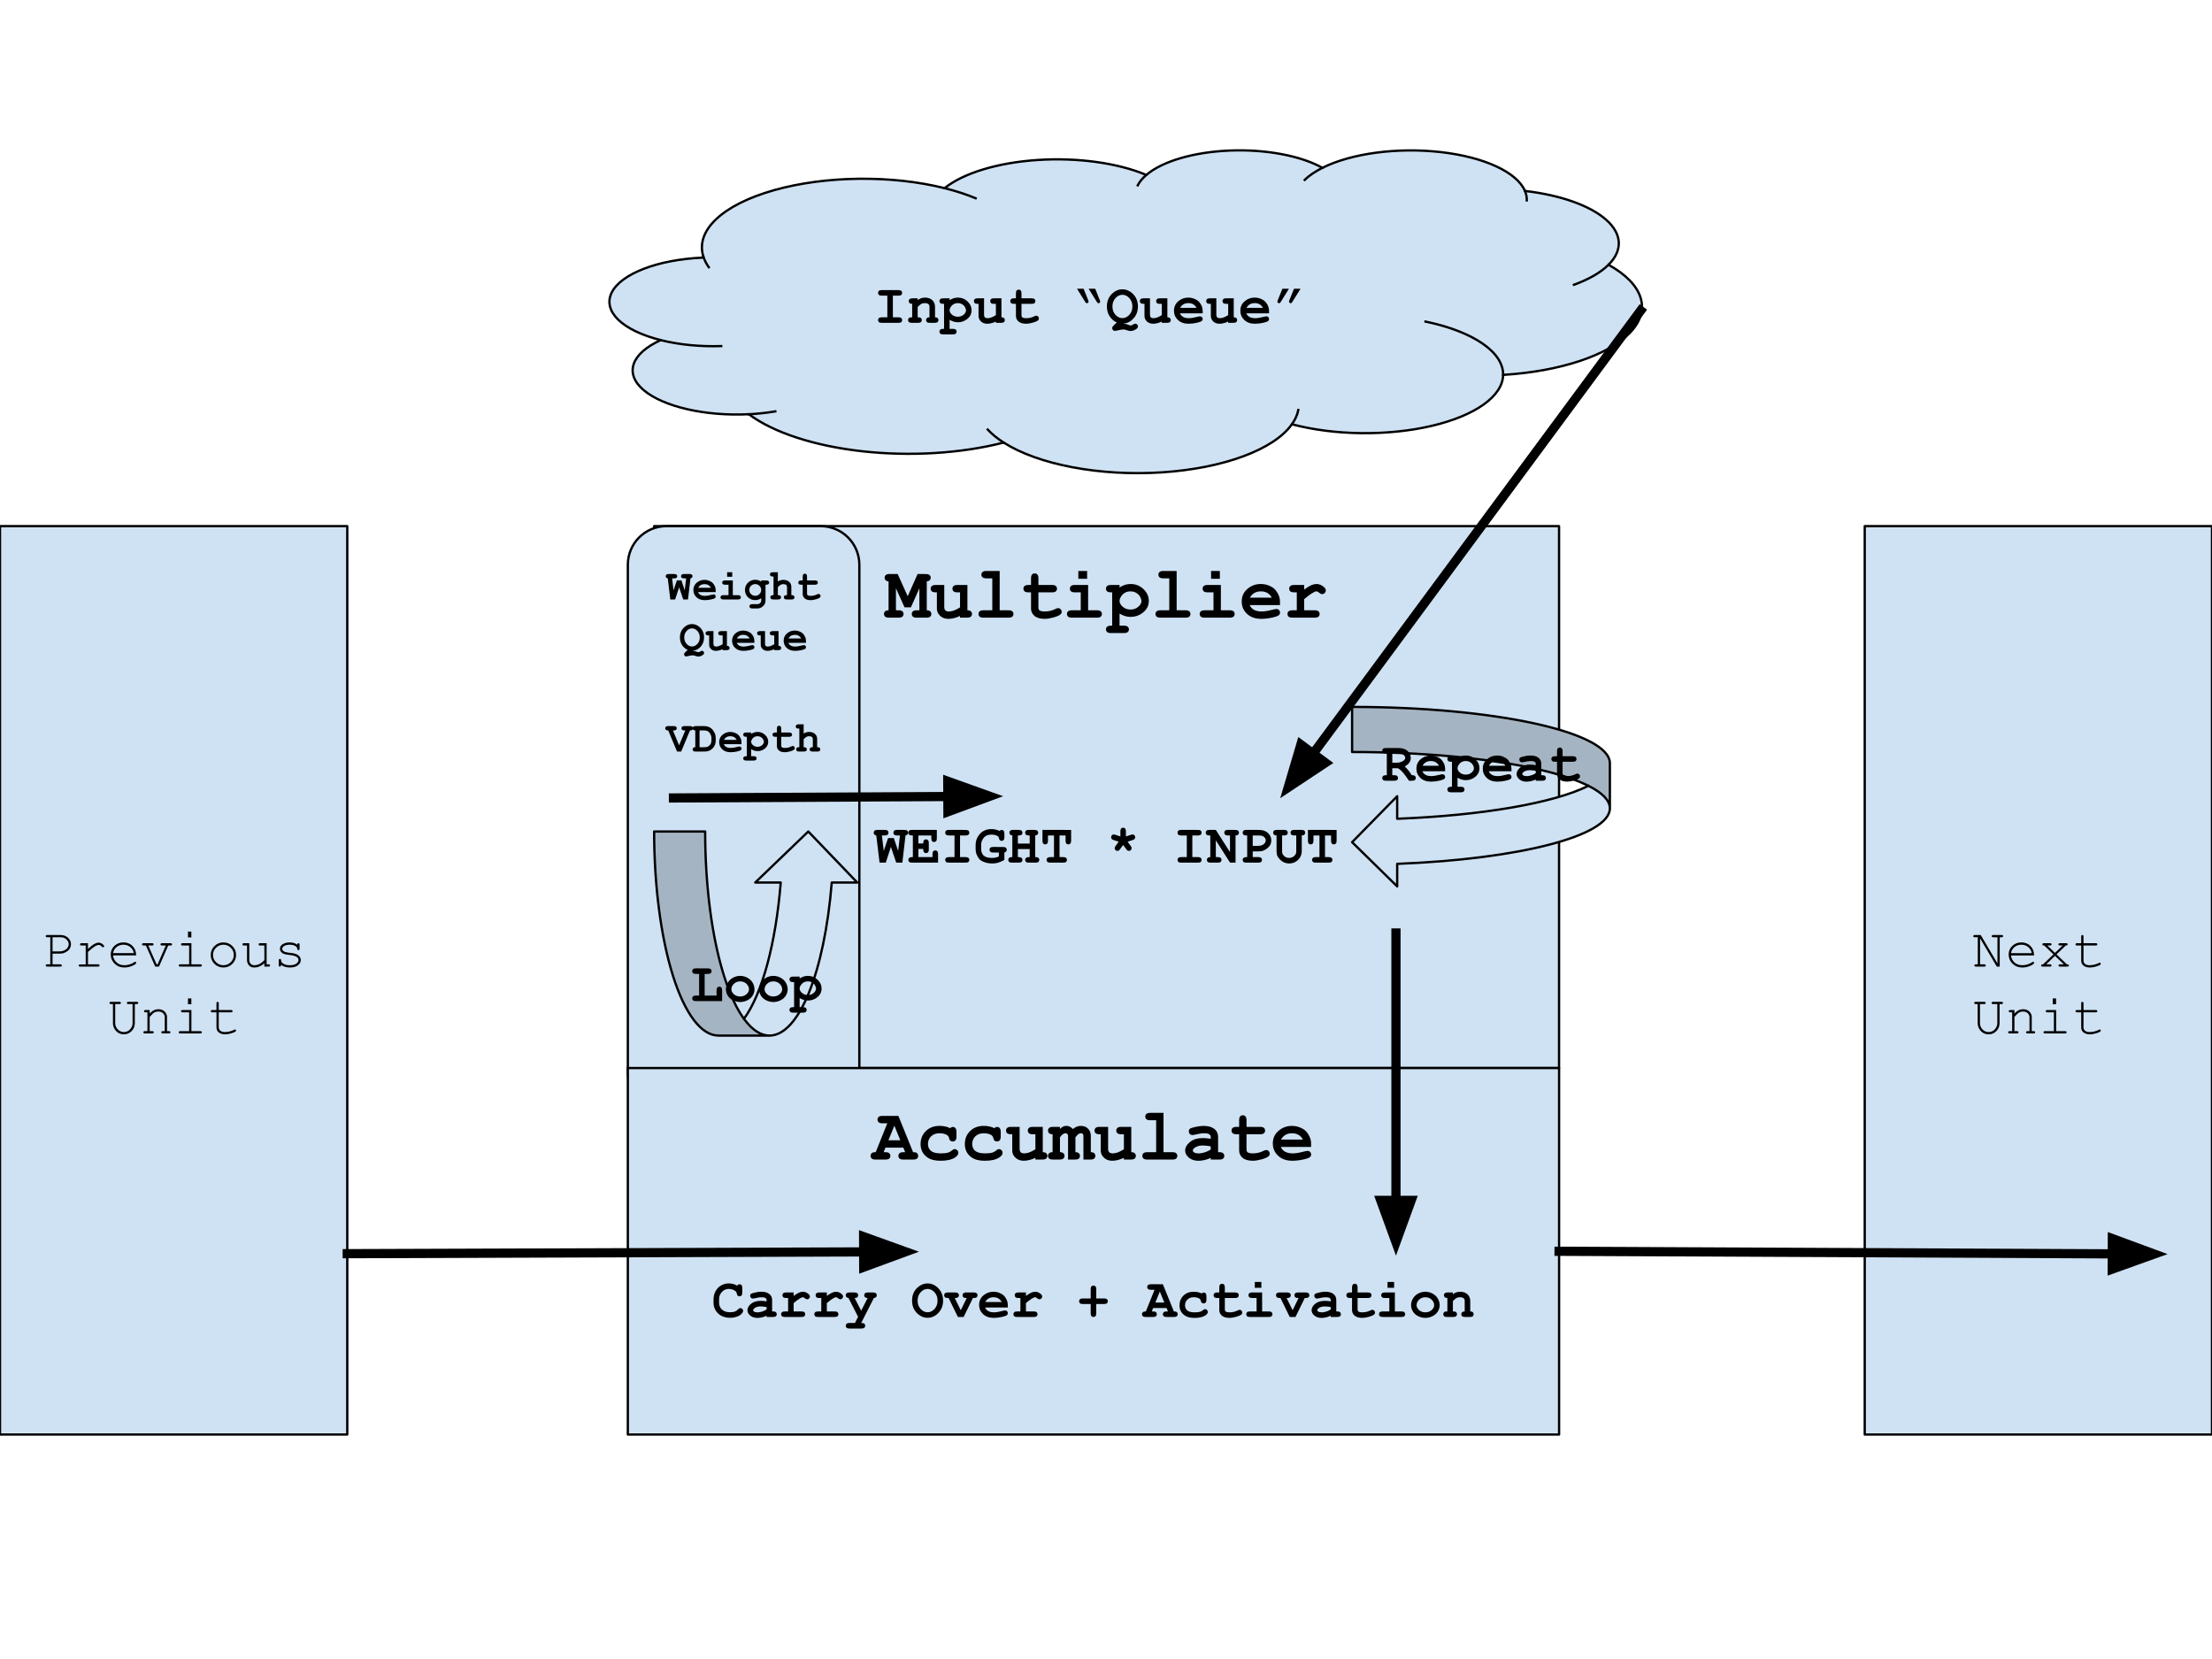 <svg version="1.1" viewBox="0.0 0.0 960.0 720.0" fill="none" stroke="none" stroke-linecap="square" stroke-miterlimit="10" xmlns:xlink="http://www.w3.org/1999/xlink" xmlns="http://www.w3.org/2000/svg"><clipPath id="p.0"><path d="m0 0l960.0 0l0 720.0l-960.0 0l0 -720.0z" clip-rule="nonzero"/></clipPath><g clip-path="url(#p.0)"><path fill="#000000" fill-opacity="0.0" d="m0 0l960.0 0l0 720.0l-960.0 0z" fill-rule="evenodd"/><path fill="#cfe2f3" d="m809.291 228.344l150.709 0l0 394.236l-150.709 0z" fill-rule="evenodd"/><path stroke="#000000" stroke-width="1.0" stroke-linejoin="round" stroke-linecap="butt" d="m809.291 228.344l150.709 0l0 394.236l-150.709 0z" fill-rule="evenodd"/><path fill="#000000" d="m867.872 419.502l-1.266 0l-7.266 -12.266l0 11.281l1.828 0q0.359 0 0.5 0.141q0.156 0.125 0.156 0.344q0 0.219 -0.156 0.359q-0.141 0.141 -0.5 0.141l-3.625 0q-0.359 0 -0.516 -0.141q-0.156 -0.141 -0.156 -0.359q0 -0.219 0.156 -0.344q0.156 -0.141 0.516 -0.141l0.812 0l0 -11.75l-1.312 0q-0.359 0 -0.516 -0.125q-0.141 -0.141 -0.141 -0.359q0 -0.219 0.141 -0.359q0.156 -0.141 0.516 -0.141l2.578 0l7.266 12.297l0 -11.312l-1.828 0q-0.344 0 -0.5 -0.125q-0.156 -0.141 -0.156 -0.359q0 -0.219 0.141 -0.359q0.156 -0.141 0.516 -0.141l3.641 0q0.344 0 0.5 0.141q0.156 0.141 0.156 0.359q0 0.219 -0.156 0.359q-0.156 0.125 -0.5 0.125l-0.828 0l0 12.734zm14.902 -4.844l-10.031 0q0.25 1.906 1.594 3.078q1.344 1.172 3.328 1.172q1.094 0 2.297 -0.359q1.219 -0.375 1.984 -0.969q0.219 -0.172 0.375 -0.172q0.188 0 0.328 0.141q0.141 0.141 0.141 0.344q0 0.203 -0.188 0.391q-0.562 0.578 -2.0 1.094q-1.422 0.516 -2.938 0.516q-2.531 0 -4.234 -1.656q-1.688 -1.672 -1.688 -4.016q0 -2.156 1.578 -3.688q1.594 -1.531 3.938 -1.531q2.422 0 3.969 1.578q1.562 1.578 1.547 4.078zm-1.0 -1.0q-0.297 -1.625 -1.547 -2.641q-1.234 -1.016 -2.969 -1.016q-1.719 0 -2.969 1.016q-1.234 1.0 -1.531 2.641l9.016 0zm10.746 0.531l4.516 4.328q0.438 0 0.547 0.047q0.125 0.031 0.219 0.172q0.094 0.125 0.094 0.266q0 0.219 -0.156 0.359q-0.156 0.141 -0.516 0.141l-3.172 0q-0.359 0 -0.516 -0.141q-0.141 -0.141 -0.141 -0.359q0 -0.219 0.141 -0.344q0.156 -0.141 0.516 -0.141l1.641 0l-3.844 -3.672l-3.797 3.672l1.641 0q0.344 0 0.5 0.141q0.156 0.125 0.156 0.344q0 0.219 -0.156 0.359q-0.156 0.141 -0.5 0.141l-3.203 0q-0.359 0 -0.516 -0.141q-0.141 -0.141 -0.141 -0.359q0 -0.141 0.078 -0.266q0.094 -0.141 0.203 -0.172q0.109 -0.047 0.562 -0.047l4.516 -4.328l-4.016 -3.844q-0.422 0 -0.531 -0.047q-0.109 -0.047 -0.203 -0.172q-0.078 -0.125 -0.078 -0.281q0 -0.219 0.141 -0.359q0.156 -0.141 0.516 -0.141l2.688 0q0.359 0 0.5 0.141q0.156 0.141 0.156 0.375q0 0.203 -0.156 0.344q-0.141 0.141 -0.5 0.141l-1.172 0l3.312 3.203l3.344 -3.203l-1.172 0q-0.344 0 -0.516 -0.141q-0.156 -0.141 -0.156 -0.359q0 -0.219 0.156 -0.359q0.156 -0.141 0.516 -0.141l2.688 0q0.344 0 0.5 0.141q0.156 0.141 0.156 0.375q0 0.141 -0.094 0.266q-0.078 0.125 -0.203 0.172q-0.109 0.047 -0.531 0.047l-4.016 3.844zm11.715 -4.844l5.344 0q0.344 0 0.5 0.141q0.156 0.141 0.156 0.375q0 0.203 -0.156 0.344q-0.156 0.141 -0.5 0.141l-5.344 0l0 6.547q0 0.859 0.672 1.438q0.688 0.578 2.016 0.578q1.0 0 2.156 -0.297q1.156 -0.312 1.812 -0.688q0.234 -0.141 0.375 -0.141q0.188 0 0.328 0.141q0.141 0.141 0.141 0.344q0 0.172 -0.141 0.328q-0.375 0.391 -1.828 0.844q-1.453 0.453 -2.766 0.453q-1.734 0 -2.75 -0.812q-1.016 -0.812 -1.016 -2.188l0 -6.547l-1.812 0q-0.359 0 -0.516 -0.141q-0.141 -0.141 -0.141 -0.359q0 -0.219 0.141 -0.359q0.156 -0.141 0.516 -0.141l1.812 0l0 -2.906q0 -0.344 0.141 -0.5q0.141 -0.156 0.344 -0.156q0.234 0 0.375 0.156q0.141 0.156 0.141 0.5l0 2.906z" fill-rule="nonzero"/><path fill="#000000" d="m867.81 435.768l0 8.234q0 2.078 -1.391 3.484q-1.375 1.406 -3.328 1.406q-1.312 0 -2.344 -0.578q-1.016 -0.578 -1.734 -1.734q-0.703 -1.172 -0.703 -2.578l0 -8.234l-0.844 0q-0.344 0 -0.5 -0.125q-0.156 -0.141 -0.156 -0.359q0 -0.219 0.172 -0.375q0.141 -0.125 0.484 -0.125l3.641 0q0.344 0 0.5 0.141q0.156 0.141 0.156 0.359q0 0.219 -0.156 0.359q-0.156 0.125 -0.5 0.125l-1.812 0l0 8.234q0 1.625 1.109 2.766q1.109 1.141 2.641 1.141q0.969 0 1.766 -0.438q0.812 -0.453 1.406 -1.375q0.609 -0.938 0.609 -2.094l0 -8.234l-1.812 0q-0.359 0 -0.516 -0.125q-0.141 -0.141 -0.141 -0.359q0 -0.219 0.141 -0.359q0.156 -0.141 0.516 -0.141l3.625 0q0.359 0 0.5 0.141q0.156 0.141 0.156 0.359q0 0.219 -0.156 0.359q-0.141 0.125 -0.5 0.125l-0.828 0zm6.449 2.578l0 1.5q1.031 -1.047 1.859 -1.438q0.844 -0.406 1.891 -0.406q1.125 0 2.047 0.484q0.656 0.344 1.188 1.156q0.531 0.812 0.531 1.672l0 6.203l0.828 0q0.359 0 0.5 0.141q0.156 0.125 0.156 0.344q0 0.219 -0.156 0.359q-0.141 0.141 -0.5 0.141l-2.625 0q-0.375 0 -0.531 -0.141q-0.141 -0.141 -0.141 -0.359q0 -0.219 0.141 -0.344q0.156 -0.141 0.531 -0.141l0.812 0l0 -6.031q0 -1.047 -0.766 -1.766q-0.75 -0.719 -2.031 -0.719q-0.969 0 -1.688 0.391q-0.719 0.391 -2.047 1.953l0 6.172l1.125 0q0.344 0 0.5 0.141q0.156 0.125 0.156 0.344q0 0.219 -0.156 0.359q-0.156 0.141 -0.5 0.141l-3.219 0q-0.344 0 -0.5 -0.141q-0.156 -0.141 -0.156 -0.359q0 -0.219 0.156 -0.344q0.156 -0.141 0.5 -0.141l1.109 0l0 -8.172l-0.828 0q-0.344 0 -0.5 -0.141q-0.156 -0.141 -0.156 -0.359q0 -0.219 0.156 -0.359q0.156 -0.141 0.5 -0.141l1.812 0zm18.074 -5.047l0 2.547l-1.453 0l0 -2.547l1.453 0zm0.031 5.047l0 9.172l3.875 0q0.359 0 0.516 0.141q0.156 0.125 0.156 0.344q0 0.219 -0.156 0.359q-0.156 0.141 -0.516 0.141l-8.719 0q-0.359 0 -0.516 -0.141q-0.141 -0.141 -0.141 -0.359q0 -0.219 0.141 -0.344q0.156 -0.141 0.516 -0.141l3.859 0l0 -8.172l-2.859 0q-0.359 0 -0.516 -0.141q-0.156 -0.141 -0.156 -0.344q0 -0.234 0.141 -0.375q0.156 -0.141 0.531 -0.141l3.844 0zm11.871 0l5.344 0q0.344 0 0.5 0.141q0.156 0.141 0.156 0.375q0 0.203 -0.156 0.344q-0.156 0.141 -0.5 0.141l-5.344 0l0 6.547q0 0.859 0.672 1.438q0.688 0.578 2.016 0.578q1.0 0 2.156 -0.297q1.156 -0.312 1.812 -0.688q0.234 -0.141 0.375 -0.141q0.188 0 0.328 0.141q0.141 0.141 0.141 0.344q0 0.172 -0.141 0.328q-0.375 0.391 -1.828 0.844q-1.453 0.453 -2.766 0.453q-1.734 0 -2.75 -0.812q-1.016 -0.812 -1.016 -2.188l0 -6.547l-1.812 0q-0.359 0 -0.516 -0.141q-0.141 -0.141 -0.141 -0.359q0 -0.219 0.141 -0.359q0.156 -0.141 0.516 -0.141l1.812 0l0 -2.906q0 -0.344 0.141 -0.5q0.141 -0.156 0.344 -0.156q0.234 0 0.375 0.156q0.141 0.156 0.141 0.5l0 2.906z" fill-rule="nonzero"/><path fill="#cfe2f3" d="m0 228.341l150.709 0l0 394.236l-150.709 0z" fill-rule="evenodd"/><path stroke="#000000" stroke-width="1.0" stroke-linejoin="round" stroke-linecap="butt" d="m0 228.341l150.709 0l0 394.236l-150.709 0z" fill-rule="evenodd"/><path fill="#000000" d="m22.807 413.874l0 4.641l3.375 0q0.359 0 0.5 0.141q0.156 0.125 0.156 0.344q0 0.219 -0.156 0.359q-0.141 0.141 -0.5 0.141l-5.688 0q-0.344 0 -0.5 -0.141q-0.156 -0.141 -0.156 -0.359q0 -0.219 0.156 -0.344q0.156 -0.141 0.5 -0.141l1.328 0l0 -11.75l-1.328 0q-0.344 0 -0.5 -0.125q-0.156 -0.141 -0.156 -0.359q0 -0.219 0.156 -0.359q0.156 -0.141 0.5 -0.141l5.719 0q2.031 0 3.312 1.203q1.281 1.188 1.281 2.797q0 0.953 -0.422 1.719q-0.406 0.75 -0.984 1.188q-0.891 0.656 -1.828 0.969q-0.672 0.219 -1.688 0.219l-3.078 0zm0 -0.984l3.141 0q1.094 0 2.047 -0.484q0.953 -0.484 1.391 -1.188q0.438 -0.703 0.438 -1.438q0 -1.156 -1.0 -2.078q-0.984 -0.938 -2.516 -0.938l-3.5 0l0 6.125zm15.371 -3.547l0 2.484q1.922 -1.734 2.875 -2.219q0.953 -0.5 1.766 -0.5q0.875 0 1.625 0.594q0.766 0.578 0.766 0.891q0 0.219 -0.156 0.375q-0.141 0.141 -0.359 0.141q-0.125 0 -0.203 -0.031q-0.078 -0.047 -0.312 -0.281q-0.406 -0.406 -0.719 -0.547q-0.297 -0.156 -0.594 -0.156q-0.641 0 -1.547 0.516q-0.906 0.516 -3.141 2.516l0 5.391l4.359 0q0.359 0 0.5 0.141q0.156 0.125 0.156 0.344q0 0.219 -0.156 0.359q-0.141 0.141 -0.5 0.141l-7.734 0q-0.344 0 -0.5 -0.125q-0.156 -0.141 -0.156 -0.359q0 -0.203 0.141 -0.328q0.156 -0.141 0.516 -0.141l2.391 0l0 -8.203l-1.828 0q-0.344 0 -0.5 -0.141q-0.156 -0.141 -0.156 -0.359q0 -0.219 0.141 -0.359q0.156 -0.141 0.516 -0.141l2.812 0zm20.902 5.312l-10.031 0q0.25 1.906 1.594 3.078q1.344 1.172 3.328 1.172q1.094 0 2.297 -0.359q1.219 -0.375 1.984 -0.969q0.219 -0.172 0.375 -0.172q0.188 0 0.328 0.141q0.141 0.141 0.141 0.344q0 0.203 -0.188 0.391q-0.562 0.578 -2.0 1.094q-1.422 0.516 -2.938 0.516q-2.531 0 -4.234 -1.656q-1.688 -1.672 -1.688 -4.016q0 -2.156 1.578 -3.688q1.594 -1.531 3.938 -1.531q2.422 0 3.969 1.578q1.562 1.578 1.547 4.078zm-1.0 -1.0q-0.297 -1.625 -1.547 -2.641q-1.234 -1.016 -2.969 -1.016q-1.719 0 -2.969 1.016q-1.234 1.0 -1.531 2.641l9.016 0zm10.934 5.844l-1.656 0l-4.047 -9.156l-1.016 0q-0.344 0 -0.5 -0.141q-0.156 -0.141 -0.156 -0.359q0 -0.219 0.156 -0.359q0.156 -0.141 0.5 -0.141l3.703 0q0.344 0 0.5 0.141q0.156 0.141 0.156 0.375q0 0.203 -0.156 0.344q-0.156 0.141 -0.5 0.141l-1.641 0l3.609 8.172l0.438 0l3.547 -8.172l-1.641 0q-0.359 0 -0.516 -0.141q-0.141 -0.141 -0.141 -0.359q0 -0.219 0.141 -0.359q0.156 -0.141 0.516 -0.141l3.703 0q0.359 0 0.5 0.141q0.156 0.141 0.156 0.375q0 0.203 -0.156 0.344q-0.141 0.141 -0.5 0.141l-1.0 0l-4.0 9.156zm14.027 -15.203l0 2.547l-1.453 0l0 -2.547l1.453 0zm0.031 5.047l0 9.172l3.875 0q0.359 0 0.516 0.141q0.156 0.125 0.156 0.344q0 0.219 -0.156 0.359q-0.156 0.141 -0.516 0.141l-8.719 0q-0.359 0 -0.516 -0.141q-0.141 -0.141 -0.141 -0.359q0 -0.219 0.141 -0.344q0.156 -0.141 0.516 -0.141l3.859 0l0 -8.172l-2.859 0q-0.359 0 -0.516 -0.141q-0.156 -0.141 -0.156 -0.344q0 -0.234 0.141 -0.375q0.156 -0.141 0.531 -0.141l3.844 0zm19.387 5.109q0 2.25 -1.609 3.844q-1.609 1.594 -3.891 1.594q-2.297 0 -3.906 -1.594q-1.594 -1.609 -1.594 -3.844q0 -2.25 1.594 -3.844q1.609 -1.609 3.906 -1.609q2.281 0 3.891 1.594q1.609 1.594 1.609 3.859zm-1.0 0q0 -1.859 -1.312 -3.156q-1.312 -1.297 -3.188 -1.297q-1.875 0 -3.203 1.312q-1.312 1.297 -1.312 3.141q0 1.828 1.312 3.141q1.328 1.312 3.203 1.312q1.875 0 3.188 -1.312q1.312 -1.312 1.312 -3.141zm13.277 5.047l0 -1.438q-2.016 1.828 -4.359 1.828q-1.453 0 -2.203 -0.797q-0.969 -1.031 -0.969 -2.391l0 -6.359l-1.328 0q-0.344 0 -0.5 -0.141q-0.156 -0.141 -0.156 -0.359q0 -0.219 0.156 -0.359q0.156 -0.141 0.5 -0.141l2.312 0l0 7.359q0 0.953 0.609 1.578q0.609 0.625 1.531 0.625q2.391 0 4.406 -2.203l0 -6.359l-1.828 0q-0.344 0 -0.5 -0.141q-0.156 -0.141 -0.156 -0.359q0 -0.219 0.156 -0.359q0.156 -0.141 0.5 -0.141l2.812 0l0 9.172l0.828 0q0.344 0 0.5 0.141q0.156 0.125 0.156 0.344q0 0.219 -0.156 0.359q-0.156 0.141 -0.5 0.141l-1.812 0zm14.277 -9.5q0 -0.344 0.141 -0.5q0.141 -0.156 0.359 -0.156q0.219 0 0.359 0.156q0.141 0.156 0.141 0.516l0 1.688q0 0.359 -0.141 0.516q-0.141 0.141 -0.359 0.141q-0.203 0 -0.344 -0.125q-0.125 -0.125 -0.156 -0.422q-0.062 -0.703 -0.719 -1.156q-0.969 -0.656 -2.547 -0.656q-1.656 0 -2.562 0.656q-0.703 0.516 -0.703 1.125q0 0.703 0.828 1.172q0.562 0.328 2.125 0.516q2.062 0.219 2.859 0.5q1.125 0.406 1.688 1.141q0.562 0.719 0.562 1.562q0 1.25 -1.219 2.234q-1.203 0.984 -3.531 0.984q-2.328 0 -3.828 -1.188q0 0.391 -0.047 0.516q-0.047 0.109 -0.172 0.203q-0.109 0.078 -0.266 0.078q-0.219 0 -0.359 -0.156q-0.141 -0.156 -0.141 -0.5l0 -2.031q0 -0.344 0.141 -0.5q0.141 -0.156 0.359 -0.156q0.203 0 0.344 0.156q0.156 0.141 0.156 0.391q0 0.531 0.266 0.891q0.422 0.562 1.312 0.938q0.891 0.375 2.203 0.375q1.922 0 2.859 -0.719q0.938 -0.719 0.938 -1.516q0 -0.906 -0.953 -1.469q-0.969 -0.547 -2.797 -0.734q-1.828 -0.188 -2.625 -0.484q-0.797 -0.312 -1.25 -0.922q-0.438 -0.609 -0.438 -1.312q0 -1.266 1.234 -2.0q1.25 -0.75 2.969 -0.75q2.031 0 3.313 1.0z" fill-rule="nonzero"/><path fill="#000000" d="m58.518 435.765l0 8.234q0 2.078 -1.391 3.484q-1.375 1.406 -3.328 1.406q-1.312 0 -2.344 -0.578q-1.016 -0.578 -1.734 -1.734q-0.703 -1.172 -0.703 -2.578l0 -8.234l-0.844 0q-0.344 0 -0.5 -0.125q-0.156 -0.141 -0.156 -0.359q0 -0.219 0.172 -0.375q0.141 -0.125 0.484 -0.125l3.641 0q0.344 0 0.5 0.141q0.156 0.141 0.156 0.359q0 0.219 -0.156 0.359q-0.156 0.125 -0.5 0.125l-1.812 0l0 8.234q0 1.625 1.109 2.766q1.109 1.141 2.641 1.141q0.969 0 1.766 -0.438q0.812 -0.453 1.406 -1.375q0.609 -0.938 0.609 -2.094l0 -8.234l-1.812 0q-0.359 0 -0.516 -0.125q-0.141 -0.141 -0.141 -0.359q0 -0.219 0.141 -0.359q0.156 -0.141 0.516 -0.141l3.625 0q0.359 0 0.5 0.141q0.156 0.141 0.156 0.359q0 0.219 -0.156 0.359q-0.141 0.125 -0.5 0.125l-0.828 0zm6.449 2.578l0 1.5q1.031 -1.047 1.859 -1.438q0.844 -0.406 1.891 -0.406q1.125 0 2.047 0.484q0.656 0.344 1.188 1.156q0.531 0.812 0.531 1.672l0 6.203l0.828 0q0.359 0 0.5 0.141q0.156 0.125 0.156 0.344q0 0.219 -0.156 0.359q-0.141 0.141 -0.5 0.141l-2.625 0q-0.375 0 -0.531 -0.141q-0.141 -0.141 -0.141 -0.359q0 -0.219 0.141 -0.344q0.156 -0.141 0.531 -0.141l0.812 0l0 -6.031q0 -1.047 -0.766 -1.766q-0.75 -0.719 -2.031 -0.719q-0.969 0 -1.688 0.391q-0.719 0.391 -2.047 1.953l0 6.172l1.125 0q0.344 0 0.5 0.141q0.156 0.125 0.156 0.344q0 0.219 -0.156 0.359q-0.156 0.141 -0.5 0.141l-3.219 0q-0.344 0 -0.5 -0.141q-0.156 -0.141 -0.156 -0.359q0 -0.219 0.156 -0.344q0.156 -0.141 0.5 -0.141l1.109 0l0 -8.172l-0.828 0q-0.344 0 -0.5 -0.141q-0.156 -0.141 -0.156 -0.359q0 -0.219 0.156 -0.359q0.156 -0.141 0.5 -0.141l1.812 0zm18.074 -5.047l0 2.547l-1.453 0l0 -2.547l1.453 0zm0.031 5.047l0 9.172l3.875 0q0.359 0 0.516 0.141q0.156 0.125 0.156 0.344q0 0.219 -0.156 0.359q-0.156 0.141 -0.516 0.141l-8.719 0q-0.359 0 -0.516 -0.141q-0.141 -0.141 -0.141 -0.359q0 -0.219 0.141 -0.344q0.156 -0.141 0.516 -0.141l3.859 0l0 -8.172l-2.859 0q-0.359 0 -0.516 -0.141q-0.156 -0.141 -0.156 -0.344q0 -0.234 0.141 -0.375q0.156 -0.141 0.531 -0.141l3.844 0zm11.871 0l5.344 0q0.344 0 0.5 0.141q0.156 0.141 0.156 0.375q0 0.203 -0.156 0.344q-0.156 0.141 -0.5 0.141l-5.344 0l0 6.547q0 0.859 0.672 1.438q0.688 0.578 2.016 0.578q1.0 0 2.156 -0.297q1.156 -0.312 1.812 -0.688q0.234 -0.141 0.375 -0.141q0.188 0 0.328 0.141q0.141 0.141 0.141 0.344q0 0.172 -0.141 0.328q-0.375 0.391 -1.828 0.844q-1.453 0.453 -2.766 0.453q-1.734 0 -2.75 -0.812q-1.016 -0.812 -1.016 -2.188l0 -6.547l-1.812 0q-0.359 0 -0.516 -0.141q-0.141 -0.141 -0.141 -0.359q0 -0.219 0.141 -0.359q0.156 -0.141 0.516 -0.141l1.812 0l0 -2.906q0 -0.344 0.141 -0.5q0.141 -0.156 0.344 -0.156q0.234 0 0.375 0.156q0.141 0.156 0.141 0.5l0 2.906z" fill-rule="nonzero"/><path fill="#cfe2f3" d="m283.898 228.344l392.724 0l0 235.181l-392.724 0z" fill-rule="evenodd"/><path stroke="#000000" stroke-width="1.0" stroke-linejoin="round" stroke-linecap="butt" d="m283.898 228.344l392.724 0l0 235.181l-392.724 0z" fill-rule="evenodd"/><path fill="#000000" d="m388.838 255.314l0 9.547l1.156 0q1.156 0 1.641 0.453q0.5 0.438 0.5 1.156q0 0.703 -0.5 1.156q-0.484 0.438 -1.641 0.438l-4.203 0q-1.156 0 -1.641 -0.438q-0.5 -0.453 -0.5 -1.172q0 -0.703 0.484 -1.141q0.484 -0.453 1.5 -0.453l0 -12.531q-0.844 -0.078 -1.281 -0.516q-0.422 -0.438 -0.422 -1.094q0 -0.719 0.484 -1.156q0.5 -0.453 1.656 -0.453l3.516 0.016l4.359 9.641l4.281 -9.656l3.547 0.016q1.156 0 1.641 0.438q0.5 0.438 0.5 1.156q0 0.656 -0.438 1.094q-0.438 0.438 -1.266 0.516l0 12.531q1.016 0 1.5 0.453q0.484 0.453 0.484 1.156q0 0.703 -0.5 1.156q-0.484 0.438 -1.641 0.438l-4.219 0q-1.141 0 -1.641 -0.438q-0.484 -0.453 -0.484 -1.172q0 -0.703 0.484 -1.141q0.5 -0.453 1.641 -0.453l1.172 0l0 -9.547l-3.672 8.25l-2.781 0l-3.719 -8.25zm31.016 -1.438l0 10.984q1.016 0 1.5 0.453q0.484 0.453 0.484 1.156q0 0.703 -0.5 1.156q-0.484 0.438 -1.641 0.438l-3.047 0l0 -0.734q-1.375 0.625 -2.625 0.938q-1.25 0.312 -2.375 0.312q-1.578 0 -2.734 -0.656q-1.156 -0.672 -1.828 -1.844q-0.484 -0.844 -0.484 -2.109l0 -6.891l-0.547 0q-1.156 0 -1.656 -0.438q-0.484 -0.453 -0.484 -1.172q0 -0.703 0.484 -1.141q0.5 -0.453 1.656 -0.453l3.75 0l0 9.531q0 1.016 0.484 1.5q0.5 0.469 1.516 0.469q0.969 0 2.078 -0.375q1.125 -0.391 2.766 -1.391l0 -6.531l-1.156 0q-1.156 0 -1.656 -0.438q-0.484 -0.453 -0.484 -1.172q0 -0.703 0.484 -1.141q0.5 -0.453 1.656 -0.453l4.359 0zm14.0 -6.078l0 17.063l3.844 0q1.156 0 1.641 0.453q0.5 0.438 0.5 1.156q0 0.703 -0.5 1.156q-0.484 0.438 -1.641 0.438l-10.891 0q-1.156 0 -1.656 -0.438q-0.484 -0.453 -0.484 -1.172q0 -0.703 0.484 -1.141q0.5 -0.453 1.656 -0.453l3.844 0l0 -13.859l-2.578 0q-1.141 0 -1.641 -0.438q-0.5 -0.453 -0.5 -1.172q0 -0.703 0.484 -1.141q0.5 -0.453 1.656 -0.453l5.781 0zm16.812 9.281l0 6.422q0 1.031 0.422 1.359q0.656 0.516 2.344 0.516q2.453 0 4.531 -1.047q0.797 -0.406 1.25 -0.406q0.625 0 1.078 0.469q0.469 0.469 0.469 1.141q0 0.625 -0.5 1.078q-0.766 0.734 -3.031 1.359q-2.25 0.609 -3.797 0.609q-2.984 0 -4.484 -1.281q-1.484 -1.297 -1.484 -3.172l0 -7.047l-1.156 0q-1.156 0 -1.656 -0.438q-0.484 -0.453 -0.484 -1.172q0 -0.703 0.484 -1.141q0.5 -0.453 1.656 -0.453l1.156 0l0 -2.891q0 -1.156 0.438 -1.641q0.453 -0.5 1.172 -0.5q0.703 0 1.141 0.5q0.453 0.484 0.453 1.641l0 2.891l5.922 0q1.156 0 1.641 0.453q0.5 0.438 0.5 1.156q0 0.703 -0.5 1.156q-0.484 0.438 -1.641 0.438l-5.922 0zm21.141 -9.281l0 3.391l-3.812 0l0 -3.391l3.812 0zm0.438 6.078l0 10.984l3.844 0q1.156 0 1.641 0.453q0.5 0.438 0.5 1.156q0 0.703 -0.5 1.156q-0.484 0.438 -1.641 0.438l-10.891 0q-1.156 0 -1.656 -0.438q-0.484 -0.453 -0.484 -1.172q0 -0.703 0.484 -1.141q0.5 -0.453 1.656 -0.453l3.844 0l0 -7.781l-2.578 0q-1.141 0 -1.641 -0.438q-0.5 -0.453 -0.5 -1.172q0 -0.703 0.484 -1.141q0.5 -0.453 1.656 -0.453l5.781 0zm13.641 12.422l0 5.25l1.922 0q1.156 0 1.641 0.438q0.5 0.453 0.5 1.172q0 0.703 -0.5 1.141q-0.484 0.453 -1.641 0.453l-5.672 0q-1.156 0 -1.656 -0.453q-0.484 -0.438 -0.484 -1.141q0 -0.719 0.5 -1.172q0.5 -0.438 1.641 -0.438l0.547 0l0 -14.469l-0.547 0q-1.156 0 -1.656 -0.438q-0.484 -0.453 -0.484 -1.172q0 -0.703 0.484 -1.141q0.5 -0.453 1.656 -0.453l3.75 0l0 1.094q1.125 -0.766 2.328 -1.141q1.203 -0.375 2.469 -0.375q3.281 0 5.594 2.234q2.312 2.219 2.312 5.094q0 3.172 -2.734 5.234q-2.281 1.719 -5.141 1.719q-1.234 0 -2.438 -0.359q-1.203 -0.359 -2.391 -1.078zm9.5 -5.5q0 -0.672 -0.531 -1.703q-0.531 -1.047 -1.641 -1.734q-1.094 -0.703 -2.578 -0.703q-2.391 0 -3.797 1.797q-0.953 1.234 -0.953 2.375q0 1.281 1.359 2.5q1.375 1.203 3.391 1.203q2.031 0 3.391 -1.203q1.359 -1.203 1.359 -2.531zm15.281 -13l0 17.063l3.844 0q1.156 0 1.641 0.453q0.5 0.438 0.5 1.156q0 0.703 -0.5 1.156q-0.484 0.438 -1.641 0.438l-10.891 0q-1.156 0 -1.656 -0.438q-0.484 -0.453 -0.484 -1.172q0 -0.703 0.484 -1.141q0.5 -0.453 1.656 -0.453l3.844 0l0 -13.859l-2.578 0q-1.141 0 -1.641 -0.438q-0.5 -0.453 -0.5 -1.172q0 -0.703 0.484 -1.141q0.5 -0.453 1.656 -0.453l5.781 0zm18.75 0l0 3.391l-3.812 0l0 -3.391l3.812 0zm0.438 6.078l0 10.984l3.844 0q1.156 0 1.641 0.453q0.5 0.438 0.5 1.156q0 0.703 -0.5 1.156q-0.484 0.438 -1.641 0.438l-10.891 0q-1.156 0 -1.656 -0.438q-0.484 -0.453 -0.484 -1.172q0 -0.703 0.484 -1.141q0.5 -0.453 1.656 -0.453l3.844 0l0 -7.781l-2.578 0q-1.141 0 -1.641 -0.438q-0.5 -0.453 -0.5 -1.172q0 -0.703 0.484 -1.141q0.5 -0.453 1.656 -0.453l5.781 0zm25.656 8.719l-13.141 0q0.5 1.25 1.766 2.016q1.281 0.766 3.453 0.766q1.781 0 4.734 -0.766q1.219 -0.312 1.688 -0.312q0.641 0 1.078 0.453q0.438 0.453 0.438 1.141q0 0.625 -0.469 1.062q-0.625 0.578 -3.047 1.109q-2.422 0.516 -4.656 0.516q-3.844 0 -6.156 -2.172q-2.297 -2.172 -2.297 -5.344q0 -3.375 2.484 -5.484q2.5 -2.125 5.75 -2.125q1.953 0 3.578 0.688q1.641 0.688 2.438 1.484q1.125 1.156 1.859 2.859q0.5 1.188 0.5 2.75l0 1.359zm-3.547 -3.203q-0.734 -1.375 -1.922 -2.047q-1.188 -0.688 -2.828 -0.688q-1.625 0 -2.812 0.688q-1.188 0.672 -1.938 2.047l9.5 0zm14.047 -5.516l0 2.0q2.016 -1.453 3.172 -1.938q1.172 -0.484 2.188 -0.484q1.562 0 3.031 1.156q1.0 0.781 1.0 1.594q0 0.688 -0.484 1.172q-0.469 0.469 -1.141 0.469q-0.594 0 -1.25 -0.594q-0.656 -0.594 -1.172 -0.594q-0.672 0 -2.016 0.844q-1.328 0.844 -3.328 2.531l0 4.828l4.562 0q1.156 0 1.641 0.453q0.5 0.438 0.5 1.156q0 0.703 -0.5 1.156q-0.484 0.438 -1.641 0.438l-9.672 0q-1.156 0 -1.656 -0.438q-0.484 -0.453 -0.484 -1.172q0 -0.703 0.484 -1.141q0.5 -0.453 1.656 -0.453l1.906 0l0 -7.781l-1.156 0q-1.156 0 -1.656 -0.438q-0.484 -0.453 -0.484 -1.172q0 -0.703 0.484 -1.141q0.5 -0.453 1.656 -0.453l4.359 0z" fill-rule="nonzero"/><path fill="#000000" d="m386.647 367.556l-2.219 6.828l-2.703 0l-1.422 -11.797q-0.547 -0.078 -0.844 -0.391q-0.281 -0.312 -0.281 -0.781q0 -0.562 0.375 -0.906q0.375 -0.344 1.234 -0.344l3.203 0.016q0.875 0 1.234 0.328q0.375 0.328 0.375 0.859q0 0.547 -0.375 0.891q-0.359 0.328 -1.234 0.328l-1.25 0l0.797 6.703l1.891 -5.578l2.484 0l1.875 5.578l0.797 -6.703l-1.25 0q-0.859 0 -1.234 -0.328q-0.375 -0.344 -0.375 -0.891q0 -0.531 0.375 -0.859q0.375 -0.344 1.234 -0.344l3.188 0.016q0.875 0 1.234 0.328q0.375 0.328 0.375 0.859q0 0.469 -0.297 0.797q-0.297 0.328 -0.844 0.422l-1.375 11.797l-2.656 0l-2.312 -6.828zm11.934 0.891l0 3.531l6.125 0l0 -1.297q0 -0.875 0.328 -1.234q0.344 -0.375 0.891 -0.375q0.516 0 0.844 0.375q0.344 0.359 0.344 1.234l0 3.703l-11.312 0q-0.859 0 -1.234 -0.328q-0.359 -0.344 -0.359 -0.875q0 -0.531 0.375 -0.859q0.375 -0.344 1.219 -0.344l0.375 0l0 -9.391l-0.375 0q-0.859 0 -1.234 -0.328q-0.359 -0.344 -0.359 -0.891q0 -0.531 0.359 -0.859q0.375 -0.344 1.234 -0.344l10.781 0.016l0 3.656q0 0.859 -0.328 1.234q-0.328 0.359 -0.859 0.359q-0.547 0 -0.875 -0.359q-0.328 -0.375 -0.328 -1.234l0 -1.25l-5.609 0l0 3.469l2.109 0q0 -0.938 0.172 -1.219q0.375 -0.562 1.031 -0.562q0.531 0 0.859 0.375q0.344 0.359 0.344 1.219l0 2.766q0 0.797 -0.188 1.062q-0.375 0.547 -1.016 0.547q-0.656 0 -1.031 -0.578q-0.172 -0.266 -0.172 -1.219l-2.109 0zm18.074 -5.859l0 9.391l2.422 0q0.875 0 1.234 0.344q0.375 0.328 0.375 0.859q0 0.531 -0.375 0.875q-0.359 0.328 -1.234 0.328l-7.25 0q-0.875 0 -1.25 -0.328q-0.359 -0.344 -0.359 -0.875q0 -0.531 0.359 -0.859q0.375 -0.344 1.25 -0.344l2.422 0l0 -9.391l-2.422 0q-0.875 0 -1.25 -0.328q-0.359 -0.344 -0.359 -0.891q0 -0.531 0.359 -0.859q0.375 -0.344 1.25 -0.344l7.25 0.016q0.875 0 1.234 0.328q0.375 0.328 0.375 0.859q0 0.547 -0.375 0.891q-0.359 0.328 -1.234 0.328l-2.422 0zm19.246 7.406l0 3.219q-1.625 0.875 -2.766 1.203q-1.141 0.328 -2.469 0.328q-1.844 0 -3.406 -0.562q-1.234 -0.422 -1.953 -1.062q-0.703 -0.641 -1.297 -1.906q-0.594 -1.266 -0.594 -2.812l0 -1.734q0 -2.406 1.469 -4.297q1.969 -2.547 5.344 -2.547q0.984 0 1.875 0.203q0.891 0.188 1.688 0.594q0.469 -0.438 0.938 -0.438q0.516 0 0.844 0.359q0.328 0.359 0.328 1.234l0 1.562q0 0.859 -0.328 1.234q-0.328 0.359 -0.859 0.359q-0.422 0 -0.734 -0.25q-0.234 -0.172 -0.391 -0.781q-0.156 -0.609 -0.359 -0.812q-0.312 -0.344 -1.125 -0.609q-0.797 -0.266 -1.781 -0.266q-1.438 0 -2.484 0.594q-0.75 0.438 -1.391 1.516q-0.625 1.078 -0.625 2.344l0 1.734q0 1.922 1.109 2.938q1.125 1.0 3.562 1.0q1.656 0 3.016 -0.625l0 -1.719l-2.453 0q-0.875 0 -1.25 -0.328q-0.359 -0.344 -0.359 -0.891q0 -0.531 0.359 -0.859q0.375 -0.344 1.25 -0.344l4.266 0.016q0.859 0 1.234 0.328q0.375 0.328 0.375 0.859q0 0.422 -0.266 0.75q-0.25 0.312 -0.766 0.469zm10.98 -1.5l-5.125 0l0 3.484l0.375 0q0.859 0 1.234 0.344q0.375 0.328 0.375 0.859q0 0.531 -0.375 0.875q-0.375 0.328 -1.234 0.328l-2.938 0q-0.875 0 -1.25 -0.328q-0.359 -0.344 -0.359 -0.875q0 -0.656 0.578 -1.031q0.281 -0.188 1.188 -0.172l0 -9.391q-0.625 -0.062 -0.953 -0.391q-0.328 -0.328 -0.328 -0.828q0 -0.531 0.375 -0.859q0.375 -0.344 1.234 -0.344l2.453 0.016q0.859 0 1.234 0.328q0.375 0.328 0.375 0.859q0 0.547 -0.375 0.891q-0.375 0.328 -1.234 0.328l-0.375 0l0 3.516l5.125 0l0 -3.516l-0.375 0q-0.859 0 -1.234 -0.328q-0.359 -0.344 -0.359 -0.891q0 -0.531 0.359 -0.859q0.375 -0.344 1.234 -0.344l2.453 0.016q0.875 0 1.234 0.328q0.375 0.328 0.375 0.859q0 0.5 -0.328 0.828q-0.312 0.328 -0.953 0.391l0 9.391q0.922 0 1.203 0.172q0.562 0.375 0.562 1.031q0 0.531 -0.375 0.875q-0.359 0.328 -1.219 0.328l-2.953 0q-0.859 0 -1.234 -0.328q-0.359 -0.344 -0.359 -0.875q0 -0.531 0.375 -0.859q0.375 -0.344 1.219 -0.344l0.375 0l0 -3.484zm12.949 -5.906l0 9.391l1.609 0q0.875 0 1.234 0.344q0.375 0.328 0.375 0.859q0 0.531 -0.375 0.875q-0.359 0.328 -1.234 0.328l-5.625 0q-0.859 0 -1.234 -0.328q-0.375 -0.344 -0.375 -0.875q0 -0.531 0.375 -0.859q0.375 -0.344 1.234 -0.344l1.609 0l0 -9.391l-2.609 0l0 2.266q0 0.875 -0.328 1.25q-0.328 0.359 -0.875 0.359q-0.531 0 -0.859 -0.359q-0.328 -0.375 -0.328 -1.25l0 -4.688l12.438 0.016l0 4.672q0 0.875 -0.344 1.25q-0.328 0.359 -0.859 0.359q-0.531 0 -0.875 -0.359q-0.328 -0.375 -0.328 -1.25l0 -2.266l-2.625 0zm25.664 2.703l-2.062 -0.672q-0.75 -0.234 -0.938 -0.5q-0.281 -0.344 -0.281 -0.766q0 -0.484 0.344 -0.844q0.344 -0.359 0.781 -0.359q0.281 0 0.828 0.188l2.078 0.672l0 -2.188q0 -0.859 0.328 -1.234q0.328 -0.375 0.875 -0.375q0.531 0 0.859 0.375q0.328 0.375 0.328 1.234l0 2.188l2.078 -0.672q0.562 -0.188 0.828 -0.188q0.438 0 0.781 0.359q0.344 0.344 0.344 0.828q0 0.438 -0.234 0.734q-0.234 0.297 -0.969 0.547l-2.078 0.672l1.281 1.766q0.469 0.641 0.469 1.016q0 0.516 -0.359 0.875q-0.344 0.344 -0.828 0.344q-0.375 0 -0.609 -0.156q-0.234 -0.156 -0.609 -0.672l-1.281 -1.75l-1.297 1.75q-0.359 0.516 -0.609 0.672q-0.234 0.156 -0.594 0.156q-0.484 0 -0.844 -0.344q-0.359 -0.359 -0.359 -0.875q0 -0.375 0.469 -1.016l1.281 -1.766zm31.977 -2.703l0 9.391l2.422 0q0.875 0 1.234 0.344q0.375 0.328 0.375 0.859q0 0.531 -0.375 0.875q-0.359 0.328 -1.234 0.328l-7.25 0q-0.875 0 -1.25 -0.328q-0.359 -0.344 -0.359 -0.875q0 -0.531 0.359 -0.859q0.375 -0.344 1.25 -0.344l2.422 0l0 -9.391l-2.422 0q-0.875 0 -1.25 -0.328q-0.359 -0.344 -0.359 -0.891q0 -0.531 0.359 -0.859q0.375 -0.344 1.25 -0.344l7.25 0.016q0.875 0 1.234 0.328q0.375 0.328 0.375 0.859q0 0.547 -0.375 0.891q-0.359 0.328 -1.234 0.328l-2.422 0zm10.199 2.125l0 7.266l0.859 0q0.875 0 1.234 0.344q0.375 0.328 0.375 0.859q0 0.531 -0.375 0.875q-0.359 0.328 -1.234 0.328l-3.156 0q-0.859 0 -1.234 -0.328q-0.359 -0.344 -0.359 -0.875q0 -0.516 0.359 -0.859q0.359 -0.344 1.125 -0.344l0 -9.391l-0.375 0q-0.875 0 -1.25 -0.328q-0.359 -0.344 -0.359 -0.891q0 -0.531 0.359 -0.859q0.375 -0.344 1.25 -0.344l2.781 0.016l6.141 9.625l0 -7.219l-0.875 0q-0.859 0 -1.234 -0.328q-0.375 -0.344 -0.375 -0.891q0 -0.531 0.375 -0.859q0.375 -0.344 1.234 -0.344l3.156 0.016q0.859 0 1.234 0.328q0.375 0.328 0.375 0.859q0 0.531 -0.375 0.875q-0.359 0.344 -1.109 0.344l0 11.797l-2.375 0l-6.172 -9.672zm16.012 4.797l0 2.469l2.422 0q0.875 0 1.234 0.344q0.375 0.328 0.375 0.859q0 0.531 -0.375 0.875q-0.359 0.328 -1.234 0.328l-5.203 0q-0.859 0 -1.234 -0.328q-0.359 -0.344 -0.359 -0.875q0 -0.531 0.375 -0.859q0.375 -0.344 1.219 -0.344l0.375 0l0 -9.391l-0.375 0q-0.859 0 -1.234 -0.328q-0.359 -0.344 -0.359 -0.891q0 -0.531 0.359 -0.859q0.375 -0.344 1.234 -0.344l5.531 0.016q2.438 0 3.859 1.328q1.438 1.328 1.438 3.234q0 1.062 -0.484 2.0q-0.359 0.703 -1.219 1.391q-0.844 0.688 -1.734 1.031q-0.875 0.344 -2.328 0.344l-2.281 0zm0 -2.406l2.234 0q1.562 0 2.484 -0.703q0.922 -0.719 0.922 -1.703q0 -0.844 -0.75 -1.469q-0.734 -0.641 -2.125 -0.641l-2.766 0l0 4.516zm21.277 -4.516l0 6.797q0 2.234 -1.594 3.797q-1.594 1.562 -3.844 1.562q-1.125 0 -2.109 -0.391q-0.969 -0.406 -1.75 -1.156q-0.781 -0.766 -1.219 -1.594q-0.422 -0.828 -0.422 -2.219l0 -6.797q-0.766 0 -1.125 -0.344q-0.359 -0.344 -0.359 -0.875q0 -0.531 0.359 -0.859q0.359 -0.328 1.234 -0.328l3.156 -0.016q0.875 0 1.234 0.344q0.375 0.328 0.375 0.859q0 0.547 -0.375 0.891q-0.359 0.328 -1.234 0.328l-0.859 0l0 7.016q0 1.078 0.891 1.906q0.891 0.828 2.156 0.828q0.844 0 1.578 -0.391q0.75 -0.406 1.219 -1.172q0.297 -0.484 0.297 -1.172l0 -7.016l-0.875 0q-0.859 0 -1.234 -0.328q-0.375 -0.344 -0.375 -0.891q0 -0.531 0.375 -0.859q0.375 -0.344 1.234 -0.344l3.156 0.016q0.859 0 1.234 0.328q0.375 0.328 0.375 0.859q0 0.531 -0.375 0.875q-0.359 0.344 -1.125 0.344zm10.09 0l0 9.391l1.609 0q0.875 0 1.234 0.344q0.375 0.328 0.375 0.859q0 0.531 -0.375 0.875q-0.359 0.328 -1.234 0.328l-5.625 0q-0.859 0 -1.234 -0.328q-0.375 -0.344 -0.375 -0.875q0 -0.531 0.375 -0.859q0.375 -0.344 1.234 -0.344l1.609 0l0 -9.391l-2.609 0l0 2.266q0 0.875 -0.328 1.25q-0.328 0.359 -0.875 0.359q-0.531 0 -0.859 -0.359q-0.328 -0.375 -0.328 -1.25l0 -4.688l12.438 0.016l0 4.672q0 0.875 -0.344 1.25q-0.328 0.359 -0.859 0.359q-0.531 0 -0.875 -0.359q-0.328 -0.375 -0.328 -1.25l0 -2.266l-2.625 0z" fill-rule="nonzero"/><path fill="#cfe2f3" d="m272.48 245.09l0 0c0 -9.248 7.497 -16.746 16.746 -16.746l66.981 0l0 0c4.441 0 8.701 1.764 11.841 4.905c3.14 3.14 4.905 7.4 4.905 11.841l0 220.052c0 9.248 -7.497 16.746 -16.746 16.746l-66.981 0c-9.248 0 -16.746 -7.497 -16.746 -16.746z" fill-rule="evenodd"/><path stroke="#000000" stroke-width="1.0" stroke-linejoin="round" stroke-linecap="butt" d="m272.48 245.09l0 0c0 -9.248 7.497 -16.746 16.746 -16.746l66.981 0l0 0c4.441 0 8.701 1.764 11.841 4.905c3.14 3.14 4.905 7.4 4.905 11.841l0 220.052c0 9.248 -7.497 16.746 -16.746 16.746l-66.981 0c-9.248 0 -16.746 -7.497 -16.746 -16.746z" fill-rule="evenodd"/><path fill="#000000" d="m294.739 254.872l-1.734 5.297l-2.094 0l-1.109 -9.172q-0.438 -0.062 -0.656 -0.297q-0.219 -0.234 -0.219 -0.609q0 -0.438 0.281 -0.703q0.297 -0.266 0.969 -0.266l2.484 0q0.672 0 0.953 0.266q0.297 0.25 0.297 0.672q0 0.422 -0.297 0.688q-0.281 0.25 -0.953 0.25l-0.969 0l0.609 5.219l1.469 -4.344l1.953 0l1.453 4.344l0.609 -5.219l-0.969 0q-0.672 0 -0.969 -0.25q-0.281 -0.266 -0.281 -0.688q0 -0.422 0.281 -0.672q0.297 -0.266 0.969 -0.266l2.484 0q0.672 0 0.953 0.266q0.297 0.25 0.297 0.672q0 0.359 -0.234 0.609q-0.234 0.25 -0.656 0.328l-1.078 9.172l-2.062 0l-1.781 -5.297zm15.867 2.109l-7.656 0q0.297 0.734 1.031 1.188q0.75 0.438 2.016 0.438q1.031 0 2.75 -0.453q0.719 -0.188 0.984 -0.188q0.375 0 0.625 0.266q0.266 0.266 0.266 0.672q0 0.359 -0.281 0.625q-0.359 0.328 -1.781 0.641q-1.406 0.297 -2.703 0.297q-2.25 0 -3.594 -1.266q-1.344 -1.266 -1.344 -3.109q0 -1.969 1.453 -3.203q1.453 -1.234 3.359 -1.234q1.141 0 2.078 0.406q0.953 0.391 1.422 0.859q0.656 0.672 1.094 1.672q0.281 0.688 0.281 1.594l0 0.797zm-2.062 -1.875q-0.438 -0.797 -1.125 -1.188q-0.688 -0.406 -1.641 -0.406q-0.953 0 -1.656 0.406q-0.688 0.391 -1.125 1.188l5.547 0zm9.242 -6.75l0 1.969l-2.219 0l0 -1.969l2.219 0zm0.25 3.547l0 6.391l2.25 0q0.672 0 0.953 0.266q0.297 0.266 0.297 0.688q0 0.406 -0.297 0.672q-0.281 0.25 -0.953 0.25l-6.359 0q-0.672 0 -0.953 -0.25q-0.281 -0.266 -0.281 -0.688q0 -0.406 0.281 -0.672q0.281 -0.266 0.953 -0.266l2.25 0l0 -4.531l-1.5 0q-0.672 0 -0.969 -0.25q-0.281 -0.266 -0.281 -0.688q0 -0.406 0.281 -0.656q0.297 -0.266 0.969 -0.266l3.359 0zm12.336 0.547l0 -0.547l2.188 0q0.672 0 0.953 0.266q0.297 0.25 0.297 0.672q0 0.406 -0.297 0.672q-0.281 0.25 -0.953 0.25l-0.328 0l0 6.797q0 0.984 -0.422 1.719q-0.406 0.734 -1.266 1.266q-0.844 0.531 -1.922 0.531l-2.109 0q-0.688 0 -0.969 -0.266q-0.281 -0.266 -0.281 -0.672q0 -0.422 0.281 -0.688q0.281 -0.25 0.969 -0.25l2.047 0q0.859 0 1.328 -0.469q0.484 -0.453 0.484 -1.172l0 -0.906q-0.625 0.391 -1.266 0.594q-0.641 0.203 -1.312 0.203q-1.906 0 -3.203 -1.266q-1.281 -1.281 -1.281 -3.141q0 -1.875 1.281 -3.141q1.297 -1.281 3.203 -1.281q0.703 0 1.344 0.203q0.641 0.203 1.234 0.625zm-0.016 3.578q0 -1.031 -0.766 -1.781q-0.75 -0.75 -1.812 -0.75q-1.078 0 -1.844 0.75q-0.75 0.75 -0.75 1.781q0 1.047 0.75 1.797q0.766 0.75 1.844 0.75q1.062 0 1.812 -0.75q0.766 -0.75 0.766 -1.797zm7.227 -7.672l0 3.984q0.578 -0.359 1.172 -0.516q0.609 -0.172 1.219 -0.172q0.953 0 1.703 0.328q0.766 0.328 1.266 1.031q0.5 0.703 0.5 1.781l0 3.5q0.703 0 0.922 0.141q0.438 0.281 0.438 0.812q0 0.406 -0.281 0.672q-0.281 0.25 -0.953 0.25l-2.125 0q-0.672 0 -0.969 -0.25q-0.281 -0.266 -0.281 -0.688q0 -0.516 0.438 -0.797q0.234 -0.141 0.938 -0.141l0 -3.375q0 -0.719 -0.328 -1.016q-0.438 -0.391 -1.266 -0.391q-0.625 0 -1.109 0.25q-0.469 0.234 -1.281 1.047l0 3.484q0.719 0 0.922 0.141q0.453 0.281 0.453 0.812q0 0.406 -0.297 0.672q-0.281 0.25 -0.953 0.25l-2.125 0q-0.672 0 -0.969 -0.25q-0.281 -0.266 -0.281 -0.688q0 -0.516 0.453 -0.797q0.219 -0.141 0.922 -0.141l0 -8.078l-0.312 0q-0.672 0 -0.969 -0.25q-0.281 -0.266 -0.281 -0.688q0 -0.406 0.281 -0.656q0.297 -0.266 0.969 -0.266l2.188 0zm12.664 5.406l0 3.75q0 0.594 0.25 0.781q0.375 0.312 1.359 0.312q1.438 0 2.641 -0.609q0.469 -0.234 0.734 -0.234q0.359 0 0.625 0.266q0.266 0.266 0.266 0.672q0 0.359 -0.281 0.625q-0.453 0.422 -1.766 0.781q-1.312 0.359 -2.219 0.359q-1.734 0 -2.609 -0.75q-0.875 -0.75 -0.875 -1.844l0 -4.109l-0.672 0q-0.672 0 -0.969 -0.25q-0.281 -0.266 -0.281 -0.688q0 -0.406 0.281 -0.656q0.297 -0.266 0.969 -0.266l0.672 0l0 -1.688q0 -0.672 0.266 -0.953q0.266 -0.297 0.672 -0.297q0.422 0 0.672 0.297q0.266 0.281 0.266 0.953l0 1.688l3.453 0q0.672 0 0.953 0.266q0.297 0.25 0.297 0.672q0 0.406 -0.297 0.672q-0.281 0.25 -0.953 0.25l-3.453 0z" fill-rule="nonzero"/><path fill="#000000" d="m300.759 282.418l-0.062 0.094q0.969 0 1.812 0.391q0.359 0.156 0.578 0.156q0.328 0 0.797 -0.312q0.484 -0.312 0.75 -0.312q0.391 0 0.656 0.266q0.281 0.281 0.281 0.688q0 0.469 -0.5 0.828q-1.0 0.719 -2.0 0.719q-0.516 0 -1.031 -0.203q-0.828 -0.328 -1.328 -0.328q-0.797 0 -2.406 0.406q-0.344 0.078 -0.531 0.078q-0.359 0 -0.625 -0.281q-0.266 -0.266 -0.266 -0.688q0 -0.359 0.359 -0.719l1.188 -1.156q-1.469 -0.641 -2.406 -2.078q-0.938 -1.438 -0.938 -3.312q0 -2.719 1.875 -4.438q1.484 -1.375 3.359 -1.375q1.875 0 3.375 1.375q1.859 1.719 1.859 4.438q0 2.328 -1.422 3.953q-1.406 1.625 -3.375 1.812zm2.938 -5.766q0 -1.703 -1.031 -2.812q-1.031 -1.125 -2.344 -1.125q-1.297 0 -2.328 1.125q-1.031 1.109 -1.031 2.812q0 1.688 1.031 2.812q1.031 1.109 2.328 1.109q1.312 0 2.344 -1.109q1.031 -1.109 1.031 -2.812zm11.789 -2.75l0 6.391q0.594 0 0.875 0.266q0.281 0.266 0.281 0.688q0 0.406 -0.297 0.672q-0.281 0.25 -0.953 0.25l-1.766 0l0 -0.422q-0.812 0.359 -1.547 0.531q-0.719 0.188 -1.375 0.188q-0.922 0 -1.594 -0.375q-0.672 -0.391 -1.062 -1.078q-0.281 -0.5 -0.281 -1.234l0 -4.016l-0.328 0q-0.672 0 -0.969 -0.25q-0.281 -0.266 -0.281 -0.688q0 -0.406 0.281 -0.656q0.297 -0.266 0.969 -0.266l2.188 0l0 5.547q0 0.594 0.281 0.875q0.297 0.281 0.891 0.281q0.562 0 1.203 -0.219q0.656 -0.234 1.625 -0.812l0 -3.812l-0.688 0q-0.672 0 -0.953 -0.25q-0.281 -0.266 -0.281 -0.688q0 -0.406 0.281 -0.656q0.281 -0.266 0.953 -0.266l2.547 0zm11.914 5.078l-7.656 0q0.297 0.734 1.031 1.188q0.75 0.438 2.016 0.438q1.031 0 2.75 -0.453q0.719 -0.188 0.984 -0.188q0.375 0 0.625 0.266q0.266 0.266 0.266 0.672q0 0.359 -0.281 0.625q-0.359 0.328 -1.781 0.641q-1.406 0.297 -2.703 0.297q-2.25 0 -3.594 -1.266q-1.344 -1.266 -1.344 -3.109q0 -1.969 1.453 -3.203q1.453 -1.234 3.359 -1.234q1.141 0 2.078 0.406q0.953 0.391 1.422 0.859q0.656 0.672 1.094 1.672q0.281 0.688 0.281 1.594l0 0.797zm-2.062 -1.875q-0.438 -0.797 -1.125 -1.188q-0.688 -0.406 -1.641 -0.406q-0.953 0 -1.656 0.406q-0.688 0.391 -1.125 1.188l5.547 0zm12.539 -3.203l0 6.391q0.594 0 0.875 0.266q0.281 0.266 0.281 0.688q0 0.406 -0.297 0.672q-0.281 0.25 -0.953 0.25l-1.766 0l0 -0.422q-0.812 0.359 -1.547 0.531q-0.719 0.188 -1.375 0.188q-0.922 0 -1.594 -0.375q-0.672 -0.391 -1.062 -1.078q-0.281 -0.5 -0.281 -1.234l0 -4.016l-0.328 0q-0.672 0 -0.969 -0.25q-0.281 -0.266 -0.281 -0.688q0 -0.406 0.281 -0.656q0.297 -0.266 0.969 -0.266l2.188 0l0 5.547q0 0.594 0.281 0.875q0.297 0.281 0.891 0.281q0.562 0 1.203 -0.219q0.656 -0.234 1.625 -0.812l0 -3.812l-0.688 0q-0.672 0 -0.953 -0.25q-0.281 -0.266 -0.281 -0.688q0 -0.406 0.281 -0.656q0.281 -0.266 0.953 -0.266l2.547 0zm11.914 5.078l-7.656 0q0.297 0.734 1.031 1.188q0.75 0.438 2.016 0.438q1.031 0 2.75 -0.453q0.719 -0.188 0.984 -0.188q0.375 0 0.625 0.266q0.266 0.266 0.266 0.672q0 0.359 -0.281 0.625q-0.359 0.328 -1.781 0.641q-1.406 0.297 -2.703 0.297q-2.25 0 -3.594 -1.266q-1.344 -1.266 -1.344 -3.109q0 -1.969 1.453 -3.203q1.453 -1.234 3.359 -1.234q1.141 0 2.078 0.406q0.953 0.391 1.422 0.859q0.656 0.672 1.094 1.672q0.281 0.688 0.281 1.594l0 0.797zm-2.062 -1.875q-0.438 -0.797 -1.125 -1.188q-0.688 -0.406 -1.641 -0.406q-0.953 0 -1.656 0.406q-0.688 0.391 -1.125 1.188l5.547 0z" fill-rule="nonzero"/><path fill="#000000" d="m294.724 323.45l2.703 -6.453l-0.422 0q-0.672 0 -0.969 -0.25q-0.281 -0.266 -0.281 -0.688q0 -0.422 0.281 -0.672q0.297 -0.266 0.969 -0.266l2.5 0q0.672 0 0.953 0.266q0.297 0.25 0.297 0.672q0 0.5 -0.438 0.797q-0.203 0.141 -0.859 0.141l-3.828 9.172l-1.797 0l-3.828 -9.172q-0.656 0 -0.859 -0.141q-0.438 -0.281 -0.438 -0.797q0 -0.422 0.281 -0.672q0.281 -0.266 0.953 -0.266l2.531 0q0.672 0 0.953 0.266q0.281 0.25 0.281 0.672q0 0.422 -0.281 0.688q-0.281 0.25 -0.953 0.25l-0.438 0l2.688 6.453zm7.024 0.844l0 -7.297q-0.594 -0.016 -0.875 -0.266q-0.281 -0.266 -0.281 -0.672q0 -0.422 0.281 -0.672q0.297 -0.266 0.969 -0.266l3.906 0q0.906 0 1.781 0.344q0.875 0.344 1.391 0.859q0.406 0.391 0.828 1.078q0.438 0.672 0.656 1.359q0.219 0.672 0.219 1.641l0 0.891q0 1.188 -0.406 2.109q-0.391 0.906 -1.047 1.484q-0.641 0.578 -1.219 0.859q-0.906 0.422 -2.359 0.422l-3.75 0q-0.672 0 -0.969 -0.25q-0.281 -0.266 -0.281 -0.688q0 -0.406 0.281 -0.672q0.297 -0.266 0.875 -0.266zm1.859 0l2.0 0q1.109 0 1.672 -0.312q0.734 -0.422 1.109 -1.062q0.375 -0.656 0.375 -1.672l0 -0.891q0 -0.891 -0.344 -1.547q-0.531 -1.047 -1.188 -1.422q-0.656 -0.391 -1.656 -0.391l-1.969 0l0 7.297zm18.196 -1.312l-7.656 0q0.297 0.734 1.031 1.188q0.75 0.438 2.016 0.438q1.031 0 2.75 -0.453q0.719 -0.188 0.984 -0.188q0.375 0 0.625 0.266q0.266 0.266 0.266 0.672q0 0.359 -0.281 0.625q-0.359 0.328 -1.781 0.641q-1.406 0.297 -2.703 0.297q-2.25 0 -3.594 -1.266q-1.344 -1.266 -1.344 -3.109q0 -1.969 1.453 -3.203q1.453 -1.234 3.359 -1.234q1.141 0 2.078 0.406q0.953 0.391 1.422 0.859q0.656 0.672 1.094 1.672q0.281 0.688 0.281 1.594l0 0.797zm-2.062 -1.875q-0.438 -0.797 -1.125 -1.188q-0.688 -0.406 -1.641 -0.406q-0.953 0 -1.656 0.406q-0.688 0.391 -1.125 1.188l5.547 0zm6.258 4.031l0 3.062l1.125 0q0.672 0 0.953 0.25q0.281 0.266 0.281 0.688q0 0.406 -0.281 0.672q-0.281 0.266 -0.953 0.266l-3.312 0q-0.672 0 -0.969 -0.266q-0.281 -0.266 -0.281 -0.672q0 -0.422 0.281 -0.688q0.297 -0.25 0.969 -0.25l0.312 0l0 -8.438l-0.312 0q-0.672 0 -0.969 -0.25q-0.281 -0.266 -0.281 -0.688q0 -0.406 0.281 -0.656q0.297 -0.266 0.969 -0.266l2.188 0l0 0.625q0.656 -0.438 1.359 -0.656q0.703 -0.219 1.438 -0.219q1.906 0 3.25 1.297q1.359 1.297 1.359 2.969q0 1.859 -1.594 3.062q-1.328 1.0 -3.0 1.0q-0.719 0 -1.422 -0.203q-0.703 -0.219 -1.391 -0.641zm5.531 -3.203q0 -0.391 -0.312 -1.0q-0.297 -0.609 -0.938 -1.016q-0.641 -0.406 -1.516 -0.406q-1.391 0 -2.219 1.047q-0.547 0.734 -0.547 1.391q0 0.75 0.797 1.453q0.797 0.703 1.969 0.703q1.188 0 1.969 -0.703q0.797 -0.703 0.797 -1.469zm7.524 -2.172l0 3.75q0 0.594 0.25 0.781q0.375 0.312 1.359 0.312q1.438 0 2.641 -0.609q0.469 -0.234 0.734 -0.234q0.359 0 0.625 0.266q0.266 0.266 0.266 0.672q0 0.359 -0.281 0.625q-0.453 0.422 -1.766 0.781q-1.312 0.359 -2.219 0.359q-1.734 0 -2.609 -0.75q-0.875 -0.75 -0.875 -1.844l0 -4.109l-0.672 0q-0.672 0 -0.969 -0.25q-0.281 -0.266 -0.281 -0.688q0 -0.406 0.281 -0.656q0.297 -0.266 0.969 -0.266l0.672 0l0 -1.688q0 -0.672 0.266 -0.953q0.266 -0.297 0.672 -0.297q0.422 0 0.672 0.297q0.266 0.281 0.266 0.953l0 1.688l3.453 0q0.672 0 0.953 0.266q0.297 0.25 0.297 0.672q0 0.406 -0.297 0.672q-0.281 0.25 -0.953 0.25l-3.453 0zm9.727 -5.406l0 3.984q0.578 -0.359 1.172 -0.516q0.609 -0.172 1.219 -0.172q0.953 0 1.703 0.328q0.766 0.328 1.266 1.031q0.5 0.703 0.5 1.781l0 3.5q0.703 0 0.922 0.141q0.438 0.281 0.438 0.812q0 0.406 -0.281 0.672q-0.281 0.25 -0.953 0.25l-2.125 0q-0.672 0 -0.969 -0.25q-0.281 -0.266 -0.281 -0.688q0 -0.516 0.438 -0.797q0.234 -0.141 0.938 -0.141l0 -3.375q0 -0.719 -0.328 -1.016q-0.438 -0.391 -1.266 -0.391q-0.625 0 -1.109 0.25q-0.469 0.234 -1.281 1.047l0 3.484q0.719 0 0.922 0.141q0.453 0.281 0.453 0.812q0 0.406 -0.297 0.672q-0.281 0.25 -0.953 0.25l-2.125 0q-0.672 0 -0.969 -0.25q-0.281 -0.266 -0.281 -0.688q0 -0.516 0.453 -0.797q0.219 -0.141 0.922 -0.141l0 -8.078l-0.312 0q-0.672 0 -0.969 -0.25q-0.281 -0.266 -0.281 -0.688q0 -0.406 0.281 -0.656q0.297 -0.266 0.969 -0.266l2.188 0z" fill-rule="nonzero"/><path fill="#cfe2f3" d="m305.266 111.38l0 0c-3.608 -11.296 8.239 -22.478 30.514 -28.801c22.275 -6.323 51.072 -6.679 74.171 -0.917l0 0c8.182 -6.568 23.158 -11.102 40.398 -12.232c17.24 -1.13 34.719 1.278 47.149 6.495l0 0c6.97 -5.955 20.657 -9.956 36.202 -10.583c15.546 -0.627 30.751 2.208 40.22 7.499l0 0c12.593 -6.312 32.628 -8.97 51.437 -6.823c18.809 2.147 33.013 8.712 36.465 16.856l0 0c15.428 1.793 28.28 6.35 35.234 12.494c6.954 6.144 7.329 13.273 1.027 19.544l0 0c15.193 8.423 18.746 19.646 9.335 29.481c-9.411 9.835 -30.373 16.805 -55.063 18.309c-0.174 9.231 -12.059 17.701 -31.073 22.146c-19.014 4.445 -42.189 4.17 -60.592 -0.719c-7.839 11.056 -29.902 19.19 -56.657 20.889c-26.756 1.699 -53.407 -3.342 -68.44 -12.945c-18.427 4.733 -40.539 6.097 -61.346 3.783c-20.807 -2.314 -38.558 -8.11 -49.248 -16.082l0 0c-18.83 0.939 -37.037 -3.217 -45.584 -10.405c-8.547 -7.188 -5.614 -15.877 7.342 -21.756l0 0c-16.797 -4.211 -25.368 -12.568 -21.243 -20.712c4.125 -8.144 20.01 -14.231 39.373 -15.086z" fill-rule="evenodd"/><path fill="#000000" fill-opacity="0.0" d="m286.764 147.613l0 0c7.927 1.987 17.084 2.889 26.242 2.583m11.995 29.578c3.938 -0.196 7.799 -0.612 11.481 -1.236m99.107 13.535c-2.77 -1.769 -5.089 -3.66 -6.918 -5.64m132.02 -2.305l0 0c1.429 -2.016 2.355 -4.09 2.762 -6.189m88.899 -15.237c0.185 -9.828 -12.919 -18.826 -33.683 -23.13m79.411 -24.659c-3.363 3.347 -8.496 6.315 -14.998 8.673m-21.26 -40.712l0 0c0.573 1.351 0.838 2.723 0.792 4.096m-88.693 -14.128l0 0c-3.141 1.575 -5.729 3.334 -7.683 5.224m-68.739 -2.141l0 0c-1.674 1.43 -2.924 2.943 -3.721 4.505m-83.827 1.232l0 0c4.888 1.219 9.41 2.687 13.466 4.371m-118.15 25.347l0 0c0.497 1.557 1.283 3.094 2.35 4.599" fill-rule="evenodd"/><path stroke="#000000" stroke-width="1.0" stroke-linejoin="round" stroke-linecap="butt" d="m305.266 111.38l0 0c-3.608 -11.296 8.239 -22.478 30.514 -28.801c22.275 -6.323 51.072 -6.679 74.171 -0.917l0 0c8.182 -6.568 23.158 -11.102 40.398 -12.232c17.24 -1.13 34.719 1.278 47.149 6.495l0 0c6.97 -5.955 20.657 -9.956 36.202 -10.583c15.546 -0.627 30.751 2.208 40.22 7.499l0 0c12.593 -6.312 32.628 -8.97 51.437 -6.823c18.809 2.147 33.013 8.712 36.465 16.856l0 0c15.428 1.793 28.28 6.35 35.234 12.494c6.954 6.144 7.329 13.273 1.027 19.544l0 0c15.193 8.423 18.746 19.646 9.335 29.481c-9.411 9.835 -30.373 16.805 -55.063 18.309c-0.174 9.231 -12.059 17.701 -31.073 22.146c-19.014 4.445 -42.189 4.17 -60.592 -0.719c-7.839 11.056 -29.902 19.19 -56.657 20.889c-26.756 1.699 -53.407 -3.342 -68.44 -12.945c-18.427 4.733 -40.539 6.097 -61.346 3.783c-20.807 -2.314 -38.558 -8.11 -49.248 -16.082l0 0c-18.83 0.939 -37.037 -3.217 -45.584 -10.405c-8.547 -7.188 -5.614 -15.877 7.342 -21.756l0 0c-16.797 -4.211 -25.368 -12.568 -21.243 -20.712c4.125 -8.144 20.01 -14.231 39.373 -15.086z" fill-rule="evenodd"/><path stroke="#000000" stroke-width="1.0" stroke-linejoin="round" stroke-linecap="butt" d="m286.764 147.613l0 0c7.927 1.987 17.084 2.889 26.242 2.583m11.995 29.578c3.938 -0.196 7.799 -0.612 11.481 -1.236m99.107 13.535c-2.77 -1.769 -5.089 -3.66 -6.918 -5.64m132.02 -2.305l0 0c1.429 -2.016 2.355 -4.09 2.762 -6.189m88.899 -15.237c0.185 -9.828 -12.919 -18.826 -33.683 -23.13m79.411 -24.659c-3.363 3.347 -8.496 6.315 -14.998 8.673m-21.26 -40.712l0 0c0.573 1.351 0.838 2.723 0.792 4.096m-88.693 -14.128l0 0c-3.141 1.575 -5.729 3.334 -7.683 5.224m-68.739 -2.141l0 0c-1.674 1.43 -2.924 2.943 -3.721 4.505m-83.827 1.232l0 0c4.888 1.219 9.41 2.687 13.466 4.371m-118.15 25.347l0 0c0.497 1.557 1.283 3.094 2.35 4.599" fill-rule="evenodd"/><path fill="#000000" d="m387.509 128.314l0 9.391l2.422 0q0.875 0 1.234 0.344q0.375 0.328 0.375 0.859q0 0.531 -0.375 0.875q-0.359 0.328 -1.234 0.328l-7.25 0q-0.875 0 -1.25 -0.328q-0.359 -0.344 -0.359 -0.875q0 -0.531 0.359 -0.859q0.375 -0.344 1.25 -0.344l2.422 0l0 -9.391l-2.422 0q-0.875 0 -1.25 -0.328q-0.359 -0.344 -0.359 -0.891q0 -0.531 0.359 -0.859q0.375 -0.344 1.25 -0.344l7.25 0.016q0.875 0 1.234 0.328q0.375 0.328 0.375 0.859q0 0.547 -0.375 0.891q-0.359 0.328 -1.234 0.328l-2.422 0zm10.762 1.156l0 0.812q0.656 -0.562 1.453 -0.844q0.797 -0.281 1.719 -0.281q2.125 0 3.375 1.312q0.984 1.062 0.984 2.766l0 4.469q0.766 0 1.125 0.344q0.359 0.328 0.359 0.859q0 0.531 -0.375 0.875q-0.359 0.328 -1.234 0.328l-2.156 0q-0.875 0 -1.25 -0.328q-0.359 -0.344 -0.359 -0.875q0 -0.531 0.359 -0.859q0.359 -0.344 1.125 -0.344l0 -4.531q0 -0.781 -0.422 -1.156q-0.547 -0.469 -1.656 -0.469q-0.828 0 -1.453 0.328q-0.625 0.328 -1.594 1.359l0 4.469q0.938 0 1.203 0.172q0.578 0.359 0.578 1.031q0 0.531 -0.375 0.875q-0.375 0.328 -1.234 0.328l-2.734 0q-0.859 0 -1.234 -0.328q-0.375 -0.344 -0.375 -0.875q0 -0.656 0.562 -1.031q0.281 -0.172 1.219 -0.172l0 -5.828q-0.766 0 -1.141 -0.344q-0.359 -0.344 -0.359 -0.875q0 -0.516 0.375 -0.844q0.375 -0.344 1.234 -0.344l2.281 0zm13.855 9.312l0 3.938l1.438 0q0.875 0 1.234 0.328q0.375 0.344 0.375 0.891q0 0.516 -0.375 0.844q-0.359 0.344 -1.234 0.344l-4.25 0q-0.859 0 -1.234 -0.344q-0.375 -0.328 -0.375 -0.844q0 -0.547 0.375 -0.891q0.375 -0.328 1.234 -0.328l0.406 0l0 -10.844l-0.406 0q-0.859 0 -1.234 -0.328q-0.375 -0.344 -0.375 -0.891q0 -0.516 0.375 -0.844q0.375 -0.344 1.234 -0.344l2.812 0l0 0.812q0.844 -0.562 1.75 -0.844q0.906 -0.281 1.844 -0.281q2.469 0 4.203 1.672q1.734 1.656 1.734 3.812q0 2.391 -2.047 3.938q-1.719 1.281 -3.859 1.281q-0.922 0 -1.828 -0.266q-0.906 -0.266 -1.797 -0.812zm7.125 -4.125q0 -0.5 -0.406 -1.281q-0.391 -0.781 -1.219 -1.297q-0.828 -0.531 -1.938 -0.531q-1.797 0 -2.844 1.359q-0.719 0.922 -0.719 1.781q0 0.953 1.016 1.859q1.031 0.906 2.547 0.906q1.531 0 2.547 -0.891q1.016 -0.906 1.016 -1.906zm15.371 -5.188l0 8.234q0.75 0 1.109 0.344q0.375 0.344 0.375 0.859q0 0.531 -0.375 0.875q-0.359 0.328 -1.234 0.328l-2.281 0l0 -0.547q-1.031 0.469 -1.969 0.703q-0.938 0.234 -1.781 0.234q-1.188 0 -2.062 -0.5q-0.859 -0.5 -1.359 -1.375q-0.359 -0.641 -0.359 -1.594l0 -5.156l-0.422 0q-0.859 0 -1.234 -0.328q-0.359 -0.344 -0.359 -0.891q0 -0.516 0.359 -0.844q0.375 -0.344 1.234 -0.344l2.812 0l0 7.141q0 0.766 0.375 1.125q0.375 0.359 1.125 0.359q0.734 0 1.562 -0.281q0.844 -0.297 2.078 -1.047l0 -4.891l-0.875 0q-0.859 0 -1.234 -0.328q-0.359 -0.344 -0.359 -0.891q0 -0.516 0.359 -0.844q0.375 -0.344 1.234 -0.344l3.281 0zm8.699 2.406l0 4.812q0 0.766 0.312 1.016q0.5 0.391 1.766 0.391q1.844 0 3.391 -0.781q0.609 -0.312 0.938 -0.312q0.469 0 0.812 0.359q0.359 0.344 0.359 0.844q0 0.469 -0.375 0.812q-0.578 0.547 -2.281 1.016q-1.688 0.469 -2.844 0.469q-2.234 0 -3.359 -0.969q-1.125 -0.969 -1.125 -2.375l0 -5.281l-0.859 0q-0.875 0 -1.25 -0.328q-0.359 -0.344 -0.359 -0.891q0 -0.516 0.359 -0.844q0.375 -0.344 1.25 -0.344l0.859 0l0 -2.172q0 -0.859 0.328 -1.234q0.344 -0.375 0.891 -0.375q0.516 0 0.844 0.375q0.344 0.375 0.344 1.234l0 2.172l4.438 0q0.875 0 1.234 0.344q0.375 0.328 0.375 0.859q0 0.531 -0.375 0.875q-0.359 0.328 -1.234 0.328l-4.438 0zm31.992 -6.562l2.062 5.156q0.109 0.266 0.109 0.453q0 0.25 -0.234 0.469q-0.219 0.203 -0.531 0.203q-0.344 0 -0.641 -0.484l-3.625 -5.797l2.859 0zm-5.031 0l2.062 5.156q0.094 0.266 0.094 0.453q0 0.25 -0.234 0.469q-0.234 0.203 -0.531 0.203q-0.344 0 -0.641 -0.484l-3.609 -5.797l2.859 0zm17.402 15.125l-0.078 0.109q1.25 0 2.328 0.5q0.453 0.219 0.75 0.219q0.422 0 1.031 -0.406q0.609 -0.391 0.953 -0.391q0.5 0 0.844 0.344q0.359 0.344 0.359 0.859q0 0.625 -0.656 1.078q-1.266 0.906 -2.562 0.906q-0.656 0 -1.328 -0.25q-1.078 -0.422 -1.703 -0.422q-1.016 0 -3.109 0.531q-0.438 0.094 -0.672 0.094q-0.469 0 -0.812 -0.359q-0.344 -0.344 -0.344 -0.891q0 -0.469 0.469 -0.922l1.531 -1.5q-1.891 -0.812 -3.094 -2.656q-1.203 -1.859 -1.203 -4.281q0 -3.484 2.406 -5.687q1.922 -1.766 4.328 -1.766q2.406 0 4.328 1.766q2.406 2.203 2.406 5.687q0 3.0 -1.828 5.094q-1.812 2.094 -4.344 2.344zm3.766 -7.438q0 -2.188 -1.328 -3.625q-1.312 -1.437 -3.0 -1.437q-1.688 0 -3.016 1.453q-1.312 1.438 -1.312 3.609q0 2.188 1.312 3.625q1.328 1.438 3.016 1.438q1.688 0 3.0 -1.422q1.328 -1.438 1.328 -3.641zm15.184 -3.531l0 8.234q0.75 0 1.109 0.344q0.375 0.344 0.375 0.859q0 0.531 -0.375 0.875q-0.359 0.328 -1.234 0.328l-2.281 0l0 -0.547q-1.031 0.469 -1.969 0.703q-0.938 0.234 -1.781 0.234q-1.188 0 -2.062 -0.5q-0.859 -0.5 -1.359 -1.375q-0.359 -0.641 -0.359 -1.594l0 -5.156l-0.422 0q-0.859 0 -1.234 -0.328q-0.359 -0.344 -0.359 -0.891q0 -0.516 0.359 -0.844q0.375 -0.344 1.234 -0.344l2.812 0l0 7.141q0 0.766 0.375 1.125q0.375 0.359 1.125 0.359q0.734 0 1.562 -0.281q0.844 -0.297 2.078 -1.047l0 -4.891l-0.875 0q-0.859 0 -1.234 -0.328q-0.359 -0.344 -0.359 -0.891q0 -0.516 0.359 -0.844q0.375 -0.344 1.234 -0.344l3.281 0zm15.324 6.531l-9.859 0q0.375 0.938 1.328 1.516q0.953 0.578 2.594 0.578q1.328 0 3.547 -0.578q0.906 -0.234 1.266 -0.234q0.484 0 0.812 0.344q0.328 0.344 0.328 0.859q0 0.469 -0.359 0.797q-0.469 0.422 -2.281 0.828q-1.812 0.391 -3.5 0.391q-2.875 0 -4.609 -1.625q-1.719 -1.641 -1.719 -4.016q0 -2.531 1.859 -4.109q1.875 -1.594 4.312 -1.594q1.469 0 2.688 0.516q1.219 0.516 1.828 1.109q0.844 0.859 1.391 2.141q0.375 0.891 0.375 2.062l0 1.016zm-2.656 -2.391q-0.562 -1.031 -1.453 -1.547q-0.891 -0.516 -2.109 -0.516q-1.219 0 -2.109 0.516q-0.891 0.516 -1.453 1.547l7.125 0zm16.137 -4.141l0 8.234q0.75 0 1.109 0.344q0.375 0.344 0.375 0.859q0 0.531 -0.375 0.875q-0.359 0.328 -1.234 0.328l-2.281 0l0 -0.547q-1.031 0.469 -1.969 0.703q-0.938 0.234 -1.781 0.234q-1.188 0 -2.062 -0.5q-0.859 -0.5 -1.359 -1.375q-0.359 -0.641 -0.359 -1.594l0 -5.156l-0.422 0q-0.859 0 -1.234 -0.328q-0.359 -0.344 -0.359 -0.891q0 -0.516 0.359 -0.844q0.375 -0.344 1.234 -0.344l2.812 0l0 7.141q0 0.766 0.375 1.125q0.375 0.359 1.125 0.359q0.734 0 1.562 -0.281q0.844 -0.297 2.078 -1.047l0 -4.891l-0.875 0q-0.859 0 -1.234 -0.328q-0.359 -0.344 -0.359 -0.891q0 -0.516 0.359 -0.844q0.375 -0.344 1.234 -0.344l3.281 0zm15.324 6.531l-9.859 0q0.375 0.938 1.328 1.516q0.953 0.578 2.594 0.578q1.328 0 3.547 -0.578q0.906 -0.234 1.266 -0.234q0.484 0 0.812 0.344q0.328 0.344 0.328 0.859q0 0.469 -0.359 0.797q-0.469 0.422 -2.281 0.828q-1.812 0.391 -3.5 0.391q-2.875 0 -4.609 -1.625q-1.719 -1.641 -1.719 -4.016q0 -2.531 1.859 -4.109q1.875 -1.594 4.312 -1.594q1.469 0 2.688 0.516q1.219 0.516 1.828 1.109q0.844 0.859 1.391 2.141q0.375 0.891 0.375 2.062l0 1.016zm-2.656 -2.391q-0.562 -1.031 -1.453 -1.547q-0.891 -0.516 -2.109 -0.516q-1.219 0 -2.109 0.516q-0.891 0.516 -1.453 1.547l7.125 0zm8.449 -8.297l2.844 0l-3.609 5.797q-0.312 0.484 -0.641 0.484q-0.312 0 -0.547 -0.203q-0.234 -0.219 -0.234 -0.453q0 -0.203 0.109 -0.469l2.078 -5.156zm5.031 0l2.844 0l-3.609 5.797q-0.297 0.484 -0.641 0.484q-0.297 0 -0.531 -0.203q-0.234 -0.219 -0.234 -0.453q0 -0.203 0.094 -0.469l2.078 -5.156z" fill-rule="nonzero"/><path fill="#cfe2f3" d="m272.48 463.522l404.158 0l0 159.055l-404.158 0z" fill-rule="evenodd"/><path stroke="#000000" stroke-width="1.0" stroke-linejoin="round" stroke-linecap="butt" d="m272.48 463.522l404.158 0l0 159.055l-404.158 0z" fill-rule="evenodd"/><path fill="#000000" d="m392.059 498.086l-7.781 0l-0.781 1.953l0.781 0q1.156 0 1.641 0.453q0.5 0.438 0.5 1.156q0 0.703 -0.5 1.156q-0.484 0.438 -1.641 0.438l-4.312 0q-1.156 0 -1.641 -0.438q-0.5 -0.453 -0.5 -1.172q0 -0.719 0.516 -1.172q0.516 -0.453 1.703 -0.422l5.031 -12.531l-2.094 0q-1.156 0 -1.656 -0.438q-0.484 -0.453 -0.484 -1.172q0 -0.719 0.484 -1.156q0.5 -0.453 1.656 -0.453l6.922 0.016l6.375 15.734q1.125 0 1.484 0.25q0.719 0.516 0.719 1.359q0 0.703 -0.484 1.156q-0.484 0.438 -1.641 0.438l-4.312 0q-1.156 0 -1.656 -0.438q-0.484 -0.453 -0.484 -1.172q0 -0.703 0.484 -1.141q0.5 -0.453 1.656 -0.453l0.781 0l-0.766 -1.953zm-1.328 -3.203l-2.578 -6.344l-2.594 6.344l5.172 0zm21.609 -5.25q0.578 -0.547 1.188 -0.547q0.688 0 1.125 0.5q0.453 0.484 0.453 1.625l0 2.062q0 1.156 -0.453 1.641q-0.438 0.484 -1.156 0.484q-0.656 0 -1.109 -0.375q-0.328 -0.281 -0.516 -1.141q-0.188 -0.875 -0.906 -1.297q-1.266 -0.75 -3.234 -0.75q-2.266 0 -3.641 1.328q-1.359 1.328 -1.359 3.359q0 1.875 1.312 2.969q1.312 1.078 4.359 1.078q2.0 0 3.266 -0.406q0.75 -0.25 1.422 -0.844q0.672 -0.609 1.219 -0.609q0.656 0 1.125 0.484q0.484 0.484 0.484 1.141q0 1.062 -1.453 2.016q-2.156 1.422 -6.312 1.422q-3.734 0 -5.812 -1.547q-2.812 -2.078 -2.812 -5.688q0 -3.422 2.281 -5.656q2.281 -2.25 5.953 -2.25q1.328 0 2.469 0.25q1.141 0.25 2.109 0.75zm19.203 0q0.578 -0.547 1.188 -0.547q0.688 0 1.125 0.5q0.453 0.484 0.453 1.625l0 2.062q0 1.156 -0.453 1.641q-0.438 0.484 -1.156 0.484q-0.656 0 -1.109 -0.375q-0.328 -0.281 -0.516 -1.141q-0.188 -0.875 -0.906 -1.297q-1.266 -0.75 -3.234 -0.75q-2.266 0 -3.641 1.328q-1.359 1.328 -1.359 3.359q0 1.875 1.312 2.969q1.312 1.078 4.359 1.078q2.0 0 3.266 -0.406q0.75 -0.25 1.422 -0.844q0.672 -0.609 1.219 -0.609q0.656 0 1.125 0.484q0.484 0.484 0.484 1.141q0 1.062 -1.453 2.016q-2.156 1.422 -6.312 1.422q-3.734 0 -5.812 -1.547q-2.812 -2.078 -2.812 -5.688q0 -3.422 2.281 -5.656q2.281 -2.25 5.953 -2.25q1.328 0 2.469 0.25q1.141 0.25 2.109 0.75zm21.016 -0.578l0 10.984q1.016 0 1.5 0.453q0.484 0.453 0.484 1.156q0 0.703 -0.5 1.156q-0.484 0.438 -1.641 0.438l-3.047 0l0 -0.734q-1.375 0.625 -2.625 0.938q-1.25 0.312 -2.375 0.312q-1.578 0 -2.734 -0.656q-1.156 -0.672 -1.828 -1.844q-0.484 -0.844 -0.484 -2.109l0 -6.891l-0.547 0q-1.156 0 -1.656 -0.438q-0.484 -0.453 -0.484 -1.172q0 -0.703 0.484 -1.141q0.5 -0.453 1.656 -0.453l3.75 0l0 9.531q0 1.016 0.484 1.5q0.5 0.469 1.516 0.469q0.969 0 2.078 -0.375q1.125 -0.391 2.766 -1.391l0 -6.531l-1.156 0q-1.156 0 -1.656 -0.438q-0.484 -0.453 -0.484 -1.172q0 -0.703 0.484 -1.141q0.5 -0.453 1.656 -0.453l4.359 0zm7.453 0l0 0.906q0.781 -0.766 1.406 -1.047q0.641 -0.297 1.469 -0.297q0.703 0 1.391 0.344q0.688 0.344 1.344 1.031q0.828 -0.688 1.672 -1.016q0.859 -0.344 1.75 -0.344q1.781 0 2.891 0.953q1.469 1.25 1.469 3.281l0 7.172q1.0 0 1.484 0.453q0.484 0.453 0.484 1.156q0 0.703 -0.484 1.156q-0.484 0.438 -1.641 0.438l-3.047 0l0 -10.109q0 -0.734 -0.266 -1.016q-0.266 -0.281 -0.812 -0.281q-0.531 0 -0.984 0.281q-0.578 0.391 -1.406 1.469l0 6.453q1.0 0 1.484 0.453q0.484 0.453 0.484 1.156q0 0.703 -0.484 1.156q-0.484 0.438 -1.641 0.438l-3.047 0l0 -10.109q0 -0.719 -0.281 -1.0q-0.266 -0.297 -0.812 -0.297q-0.562 0 -1.109 0.359q-0.547 0.344 -1.312 1.391l0 6.453q1.0 0 1.484 0.453q0.5 0.453 0.5 1.156q0 0.703 -0.5 1.156q-0.484 0.438 -1.641 0.438l-2.891 0q-1.156 0 -1.641 -0.438q-0.5 -0.453 -0.5 -1.172q0 -0.703 0.484 -1.141q0.484 -0.453 1.5 -0.453l0 -7.781q-1.016 0 -1.5 -0.453q-0.484 -0.453 -0.484 -1.156q0 -0.703 0.5 -1.141q0.484 -0.453 1.641 -0.453l3.047 0zm30.953 0l0 10.984q1.016 0 1.5 0.453q0.484 0.453 0.484 1.156q0 0.703 -0.5 1.156q-0.484 0.438 -1.641 0.438l-3.047 0l0 -0.734q-1.375 0.625 -2.625 0.938q-1.25 0.312 -2.375 0.312q-1.578 0 -2.734 -0.656q-1.156 -0.672 -1.828 -1.844q-0.484 -0.844 -0.484 -2.109l0 -6.891l-0.547 0q-1.156 0 -1.656 -0.438q-0.484 -0.453 -0.484 -1.172q0 -0.703 0.484 -1.141q0.5 -0.453 1.656 -0.453l3.75 0l0 9.531q0 1.016 0.484 1.5q0.5 0.469 1.516 0.469q0.969 0 2.078 -0.375q1.125 -0.391 2.766 -1.391l0 -6.531l-1.156 0q-1.156 0 -1.656 -0.438q-0.484 -0.453 -0.484 -1.172q0 -0.703 0.484 -1.141q0.5 -0.453 1.656 -0.453l4.359 0zm14.0 -6.078l0 17.062l3.844 0q1.156 0 1.641 0.453q0.5 0.438 0.5 1.156q0 0.703 -0.5 1.156q-0.484 0.438 -1.641 0.438l-10.891 0q-1.156 0 -1.656 -0.438q-0.484 -0.453 -0.484 -1.172q0 -0.703 0.484 -1.141q0.5 -0.453 1.656 -0.453l3.844 0l0 -13.859l-2.578 0q-1.141 0 -1.641 -0.438q-0.5 -0.453 -0.5 -1.172q0 -0.703 0.484 -1.141q0.5 -0.453 1.656 -0.453l5.781 0zm20.484 20.266l0 -0.75q-1.203 0.641 -2.656 0.953q-1.453 0.328 -2.641 0.328q-2.578 0 -4.188 -1.359q-1.609 -1.375 -1.609 -3.031q0 -2.016 2.047 -3.734q2.062 -1.734 5.688 -1.734q1.453 0 3.359 0.312l0 -0.766q0 -0.719 -0.625 -1.172q-0.609 -0.453 -2.344 -0.453q-1.422 0 -3.688 0.562q-0.844 0.203 -1.312 0.203q-0.641 0 -1.094 -0.453q-0.438 -0.469 -0.438 -1.188q0 -0.406 0.156 -0.703q0.156 -0.297 0.438 -0.469q0.281 -0.188 1.172 -0.438q1.188 -0.328 2.422 -0.516q1.234 -0.203 2.234 -0.203q2.984 0 4.625 1.297q1.656 1.281 1.656 3.516l0 6.594l0.547 0q1.156 0 1.641 0.453q0.5 0.438 0.5 1.156q0 0.703 -0.5 1.156q-0.484 0.438 -1.641 0.438l-3.75 0zm0 -5.734q-1.922 -0.375 -3.547 -0.375q-1.953 0 -3.359 0.953q-0.875 0.609 -0.875 1.234q0 0.453 0.422 0.734q0.781 0.516 2.141 0.516q1.156 0 2.609 -0.453q1.469 -0.453 2.609 -1.234l0 -1.375zm15.531 -5.25l0 6.422q0 1.031 0.422 1.359q0.656 0.516 2.344 0.516q2.453 0 4.531 -1.047q0.797 -0.406 1.25 -0.406q0.625 0 1.078 0.469q0.469 0.469 0.469 1.141q0 0.625 -0.5 1.078q-0.766 0.734 -3.031 1.359q-2.25 0.609 -3.797 0.609q-2.984 0 -4.484 -1.281q-1.484 -1.297 -1.484 -3.172l0 -7.047l-1.156 0q-1.156 0 -1.656 -0.438q-0.484 -0.453 -0.484 -1.172q0 -0.703 0.484 -1.141q0.5 -0.453 1.656 -0.453l1.156 0l0 -2.891q0 -1.156 0.438 -1.641q0.453 -0.5 1.172 -0.5q0.703 0 1.141 0.5q0.453 0.484 0.453 1.641l0 2.891l5.922 0q1.156 0 1.641 0.453q0.5 0.438 0.5 1.156q0 0.703 -0.5 1.156q-0.484 0.438 -1.641 0.438l-5.922 0zm28.031 5.516l-13.141 0q0.5 1.25 1.766 2.016q1.281 0.766 3.453 0.766q1.781 0 4.734 -0.766q1.219 -0.312 1.688 -0.312q0.641 0 1.078 0.453q0.438 0.453 0.438 1.141q0 0.625 -0.469 1.062q-0.625 0.578 -3.047 1.109q-2.422 0.516 -4.656 0.516q-3.844 0 -6.156 -2.172q-2.297 -2.172 -2.297 -5.344q0 -3.375 2.484 -5.484q2.5 -2.125 5.75 -2.125q1.953 0 3.578 0.688q1.641 0.688 2.438 1.484q1.125 1.156 1.859 2.859q0.5 1.188 0.5 2.75l0 1.359zm-3.547 -3.203q-0.734 -1.375 -1.922 -2.047q-1.188 -0.688 -2.828 -0.688q-1.625 0 -2.812 0.688q-1.188 0.672 -1.938 2.047l9.5 0z" fill-rule="nonzero"/><path fill="#000000" d="m319.901 557.969q0.219 -0.312 0.484 -0.453q0.266 -0.156 0.578 -0.156q0.516 0 0.844 0.359q0.344 0.359 0.344 1.234l0 2.031q0 0.875 -0.344 1.25q-0.328 0.359 -0.844 0.359q-0.484 0 -0.781 -0.266q-0.297 -0.266 -0.438 -1.016q-0.078 -0.484 -0.328 -0.75q-0.469 -0.531 -1.344 -0.844q-0.859 -0.328 -1.719 -0.328q-1.078 0 -1.984 0.469q-0.906 0.469 -1.594 1.531q-0.688 1.047 -0.688 2.5l0 1.562q0 1.734 1.25 2.906q1.266 1.156 3.5 1.156q1.344 0 2.266 -0.375q0.547 -0.203 1.156 -0.828q0.375 -0.375 0.578 -0.484q0.219 -0.109 0.484 -0.109q0.484 0 0.844 0.359q0.359 0.359 0.359 0.859q0 0.484 -0.484 1.047q-0.719 0.828 -1.844 1.297q-1.516 0.641 -3.344 0.641q-2.125 0 -3.844 -0.891q-1.375 -0.703 -2.359 -2.219q-0.969 -1.516 -0.969 -3.312l0 -1.625q0 -1.875 0.875 -3.5q0.875 -1.625 2.422 -2.5q1.547 -0.875 3.281 -0.875q1.047 0 1.953 0.234q0.906 0.234 1.688 0.734zm12.793 13.594l0 -0.562q-0.891 0.484 -1.984 0.719q-1.094 0.25 -1.984 0.25q-1.938 0 -3.141 -1.031q-1.203 -1.031 -1.203 -2.266q0 -1.516 1.531 -2.812q1.547 -1.297 4.266 -1.297q1.094 0 2.516 0.234l0 -0.578q0 -0.531 -0.469 -0.875q-0.453 -0.344 -1.75 -0.344q-1.062 0 -2.766 0.422q-0.641 0.156 -0.984 0.156q-0.484 0 -0.828 -0.344q-0.328 -0.344 -0.328 -0.891q0 -0.297 0.109 -0.516q0.125 -0.234 0.328 -0.359q0.219 -0.141 0.891 -0.328q0.891 -0.25 1.812 -0.391q0.938 -0.141 1.688 -0.141q2.234 0 3.469 0.969q1.234 0.953 1.234 2.641l0 4.938l0.406 0q0.875 0 1.234 0.344q0.375 0.328 0.375 0.859q0 0.531 -0.375 0.875q-0.359 0.328 -1.234 0.328l-2.812 0zm0 -4.297q-1.438 -0.281 -2.656 -0.281q-1.469 0 -2.516 0.703q-0.656 0.469 -0.656 0.938q0 0.328 0.312 0.547q0.594 0.391 1.609 0.391q0.859 0 1.953 -0.344q1.109 -0.344 1.953 -0.922l0 -1.031zm11.746 -6.344l0 1.5q1.516 -1.094 2.391 -1.453q0.875 -0.359 1.625 -0.359q1.172 0 2.281 0.859q0.75 0.594 0.75 1.203q0 0.516 -0.359 0.875q-0.359 0.344 -0.859 0.344q-0.453 0 -0.953 -0.438q-0.484 -0.453 -0.859 -0.453q-0.516 0 -1.516 0.641q-1.0 0.625 -2.5 1.891l0 3.625l3.422 0q0.875 0 1.234 0.344q0.375 0.328 0.375 0.859q0 0.531 -0.375 0.875q-0.359 0.328 -1.234 0.328l-7.25 0q-0.875 0 -1.25 -0.328q-0.359 -0.344 -0.359 -0.875q0 -0.531 0.359 -0.859q0.375 -0.344 1.25 -0.344l1.422 0l0 -5.828l-0.859 0q-0.875 0 -1.25 -0.328q-0.359 -0.344 -0.359 -0.891q0 -0.516 0.359 -0.844q0.375 -0.344 1.25 -0.344l3.266 0zm14.402 0l0 1.5q1.516 -1.094 2.391 -1.453q0.875 -0.359 1.625 -0.359q1.172 0 2.281 0.859q0.75 0.594 0.75 1.203q0 0.516 -0.359 0.875q-0.359 0.344 -0.859 0.344q-0.453 0 -0.953 -0.438q-0.484 -0.453 -0.859 -0.453q-0.516 0 -1.516 0.641q-1.0 0.625 -2.5 1.891l0 3.625l3.422 0q0.875 0 1.234 0.344q0.375 0.328 0.375 0.859q0 0.531 -0.375 0.875q-0.359 0.328 -1.234 0.328l-7.25 0q-0.875 0 -1.25 -0.328q-0.359 -0.344 -0.359 -0.875q0 -0.531 0.359 -0.859q0.375 -0.344 1.25 -0.344l1.422 0l0 -5.828l-0.859 0q-0.875 0 -1.25 -0.328q-0.359 -0.344 -0.359 -0.891q0 -0.516 0.359 -0.844q0.375 -0.344 1.25 -0.344l3.266 0zm13.559 10.562l-4.156 -8.156q-0.594 -0.078 -0.906 -0.406q-0.297 -0.328 -0.297 -0.797q0 -0.531 0.375 -0.859q0.375 -0.344 1.234 -0.344l2.188 0q0.875 0 1.234 0.344q0.375 0.328 0.375 0.859q0 0.531 -0.375 0.875q-0.359 0.328 -1.156 0.328l2.828 5.516l2.812 -5.516q-0.766 0 -1.141 -0.328q-0.359 -0.344 -0.359 -0.891q0 -0.516 0.359 -0.844q0.375 -0.344 1.234 -0.344l2.266 0q0.859 0 1.219 0.344q0.375 0.328 0.375 0.859q0 0.484 -0.312 0.828q-0.312 0.328 -0.938 0.375l-5.516 10.844q0.906 0 1.188 0.188q0.562 0.359 0.562 1.031q0 0.516 -0.375 0.844q-0.359 0.344 -1.234 0.344l-5.234 0q-0.859 0 -1.234 -0.344q-0.375 -0.328 -0.375 -0.844q0 -0.547 0.375 -0.891q0.375 -0.328 1.234 -0.328l2.391 0l1.359 -2.688zm36.898 -7.031q0 3.203 -2.047 5.344q-2.031 2.125 -4.703 2.125q-2.391 0 -4.328 -1.781q-2.391 -2.188 -2.391 -5.688q0 -3.484 2.391 -5.688q1.938 -1.766 4.328 -1.766q2.672 0 4.703 2.125q2.047 2.125 2.047 5.328zm-2.406 0q0 -2.188 -1.328 -3.625q-1.328 -1.438 -3.016 -1.438q-1.672 0 -3.0 1.453q-1.312 1.438 -1.312 3.609q0 2.188 1.312 3.625q1.328 1.438 3.0 1.438q1.688 0 3.016 -1.422q1.328 -1.438 1.328 -3.641zm10.074 4.188l2.594 -5.312q-0.969 0 -1.234 -0.172q-0.578 -0.359 -0.578 -1.047q0 -0.516 0.359 -0.844q0.375 -0.344 1.234 -0.344l3.297 0q0.875 0 1.234 0.344q0.375 0.328 0.375 0.859q0 0.531 -0.375 0.875q-0.359 0.328 -1.234 0.328l-0.391 0l-4.031 8.234l-2.5 0l-4.016 -8.234l-0.344 0q-0.875 0 -1.25 -0.328q-0.359 -0.344 -0.359 -0.891q0 -0.516 0.359 -0.844q0.375 -0.344 1.25 -0.344l3.219 0q0.859 0 1.219 0.344q0.375 0.328 0.375 0.859q0 0.672 -0.562 1.016q-0.281 0.188 -1.25 0.188l2.609 5.312zm20.418 -1.188l-9.859 0q0.375 0.938 1.328 1.516q0.953 0.578 2.594 0.578q1.328 0 3.547 -0.578q0.906 -0.234 1.266 -0.234q0.484 0 0.812 0.344q0.328 0.344 0.328 0.859q0 0.469 -0.359 0.797q-0.469 0.422 -2.281 0.828q-1.812 0.391 -3.5 0.391q-2.875 0 -4.609 -1.625q-1.719 -1.641 -1.719 -4.016q0 -2.531 1.859 -4.109q1.875 -1.594 4.312 -1.594q1.469 0 2.688 0.516q1.219 0.516 1.828 1.109q0.844 0.859 1.391 2.141q0.375 0.891 0.375 2.062l0 1.016zm-2.656 -2.391q-0.562 -1.031 -1.453 -1.547q-0.891 -0.516 -2.109 -0.516q-1.219 0 -2.109 0.516q-0.891 0.516 -1.453 1.547l7.125 0zm10.527 -4.141l0 1.5q1.516 -1.094 2.391 -1.453q0.875 -0.359 1.625 -0.359q1.172 0 2.281 0.859q0.75 0.594 0.75 1.203q0 0.516 -0.359 0.875q-0.359 0.344 -0.859 0.344q-0.453 0 -0.953 -0.438q-0.484 -0.453 -0.859 -0.453q-0.516 0 -1.516 0.641q-1.0 0.625 -2.5 1.891l0 3.625l3.422 0q0.875 0 1.234 0.344q0.375 0.328 0.375 0.859q0 0.531 -0.375 0.875q-0.359 0.328 -1.234 0.328l-7.25 0q-0.875 0 -1.25 -0.328q-0.359 -0.344 -0.359 -0.875q0 -0.531 0.359 -0.859q0.375 -0.344 1.25 -0.344l1.422 0l0 -5.828l-0.859 0q-0.875 0 -1.25 -0.328q-0.359 -0.344 -0.359 -0.891q0 -0.516 0.359 -0.844q0.375 -0.344 1.25 -0.344l3.266 0zm30.508 5.016l0 4.016q0 0.875 -0.328 1.25q-0.328 0.359 -0.875 0.359q-0.531 0 -0.875 -0.359q-0.328 -0.375 -0.328 -1.25l0 -4.016l-3.438 0q-0.859 0 -1.234 -0.328q-0.359 -0.344 -0.359 -0.875q0 -0.547 0.359 -0.875q0.375 -0.344 1.234 -0.328l3.438 0l0 -4.0q0 -0.859 0.328 -1.234q0.344 -0.375 0.875 -0.375q0.547 0 0.875 0.375q0.344 0.359 0.344 1.234l-0.016 4.0l3.438 0q0.859 0 1.219 0.328q0.375 0.328 0.375 0.875q0 0.531 -0.375 0.875q-0.359 0.328 -1.219 0.328l-3.438 0zm30.539 1.75l-5.844 0l-0.578 1.469l0.578 0q0.875 0 1.234 0.344q0.375 0.328 0.375 0.859q0 0.531 -0.375 0.875q-0.359 0.328 -1.234 0.328l-3.234 0q-0.859 0 -1.234 -0.328q-0.375 -0.344 -0.375 -0.875q0 -0.547 0.391 -0.875q0.391 -0.344 1.281 -0.328l3.781 -9.391l-1.578 0q-0.859 0 -1.234 -0.328q-0.375 -0.344 -0.375 -0.891q0 -0.531 0.375 -0.859q0.375 -0.344 1.234 -0.344l5.188 0.016l4.781 11.797q0.844 0 1.125 0.188q0.531 0.391 0.531 1.016q0 0.531 -0.359 0.875q-0.359 0.328 -1.234 0.328l-3.234 0q-0.859 0 -1.234 -0.328q-0.375 -0.344 -0.375 -0.875q0 -0.531 0.375 -0.859q0.375 -0.344 1.234 -0.344l0.594 0l-0.578 -1.469zm-1.0 -2.391l-1.938 -4.766l-1.938 4.766l3.875 0zm16.215 -3.938q0.422 -0.422 0.891 -0.422q0.516 0 0.844 0.375q0.328 0.375 0.328 1.219l0 1.547q0 0.875 -0.328 1.234q-0.328 0.359 -0.875 0.359q-0.484 0 -0.828 -0.281q-0.25 -0.203 -0.391 -0.844q-0.141 -0.656 -0.672 -0.984q-0.953 -0.562 -2.438 -0.562q-1.688 0 -2.719 1.0q-1.031 1.0 -1.031 2.516q0 1.406 0.984 2.234q0.984 0.812 3.281 0.812q1.5 0 2.438 -0.312q0.562 -0.188 1.062 -0.641q0.516 -0.453 0.922 -0.453q0.5 0 0.844 0.375q0.359 0.359 0.359 0.844q0 0.797 -1.078 1.516q-1.625 1.078 -4.734 1.078q-2.812 0 -4.359 -1.172q-2.109 -1.562 -2.109 -4.266q0 -2.562 1.703 -4.234q1.719 -1.688 4.469 -1.688q1.0 0 1.844 0.188q0.859 0.188 1.594 0.562zm10.059 1.969l0 4.812q0 0.766 0.312 1.016q0.5 0.391 1.766 0.391q1.844 0 3.391 -0.781q0.609 -0.312 0.938 -0.312q0.469 0 0.812 0.359q0.359 0.344 0.359 0.844q0 0.469 -0.375 0.812q-0.578 0.547 -2.281 1.016q-1.688 0.469 -2.844 0.469q-2.234 0 -3.359 -0.969q-1.125 -0.969 -1.125 -2.375l0 -5.281l-0.859 0q-0.875 0 -1.25 -0.328q-0.359 -0.344 -0.359 -0.891q0 -0.516 0.359 -0.844q0.375 -0.344 1.25 -0.344l0.859 0l0 -2.172q0 -0.859 0.328 -1.234q0.344 -0.375 0.891 -0.375q0.516 0 0.844 0.375q0.344 0.375 0.344 1.234l0 2.172l4.438 0q0.875 0 1.234 0.344q0.375 0.328 0.375 0.859q0 0.531 -0.375 0.875q-0.359 0.328 -1.234 0.328l-4.438 0zm15.855 -6.969l0 2.547l-2.859 0l0 -2.547l2.859 0zm0.328 4.562l0 8.234l2.891 0q0.859 0 1.219 0.344q0.375 0.328 0.375 0.859q0 0.531 -0.375 0.875q-0.359 0.328 -1.219 0.328l-8.172 0q-0.875 0 -1.25 -0.328q-0.359 -0.344 -0.359 -0.875q0 -0.531 0.359 -0.859q0.375 -0.344 1.25 -0.344l2.875 0l0 -5.828l-1.922 0q-0.859 0 -1.234 -0.328q-0.375 -0.344 -0.375 -0.891q0 -0.516 0.359 -0.844q0.375 -0.344 1.25 -0.344l4.328 0zm13.23 7.719l2.594 -5.312q-0.969 0 -1.234 -0.172q-0.578 -0.359 -0.578 -1.047q0 -0.516 0.359 -0.844q0.375 -0.344 1.234 -0.344l3.297 0q0.875 0 1.234 0.344q0.375 0.328 0.375 0.859q0 0.531 -0.375 0.875q-0.359 0.328 -1.234 0.328l-0.391 0l-4.031 8.234l-2.5 0l-4.016 -8.234l-0.344 0q-0.875 0 -1.25 -0.328q-0.359 -0.344 -0.359 -0.891q0 -0.516 0.359 -0.844q0.375 -0.344 1.25 -0.344l3.219 0q0.859 0 1.219 0.344q0.375 0.328 0.375 0.859q0 0.672 -0.562 1.016q-0.281 0.188 -1.25 0.188l2.609 5.312zm16.543 2.922l0 -0.562q-0.891 0.484 -1.984 0.719q-1.094 0.25 -1.984 0.25q-1.938 0 -3.141 -1.031q-1.203 -1.031 -1.203 -2.266q0 -1.516 1.531 -2.812q1.547 -1.297 4.266 -1.297q1.094 0 2.516 0.234l0 -0.578q0 -0.531 -0.469 -0.875q-0.453 -0.344 -1.75 -0.344q-1.062 0 -2.766 0.422q-0.641 0.156 -0.984 0.156q-0.484 0 -0.828 -0.344q-0.328 -0.344 -0.328 -0.891q0 -0.297 0.109 -0.516q0.125 -0.234 0.328 -0.359q0.219 -0.141 0.891 -0.328q0.891 -0.25 1.812 -0.391q0.938 -0.141 1.688 -0.141q2.234 0 3.469 0.969q1.234 0.953 1.234 2.641l0 4.938l0.406 0q0.875 0 1.234 0.344q0.375 0.328 0.375 0.859q0 0.531 -0.375 0.875q-0.359 0.328 -1.234 0.328l-2.812 0zm0 -4.297q-1.438 -0.281 -2.656 -0.281q-1.469 0 -2.516 0.703q-0.656 0.469 -0.656 0.938q0 0.328 0.312 0.547q0.594 0.391 1.609 0.391q0.859 0 1.953 -0.344q1.109 -0.344 1.953 -0.922l0 -1.031zm11.652 -3.938l0 4.812q0 0.766 0.312 1.016q0.5 0.391 1.766 0.391q1.844 0 3.391 -0.781q0.609 -0.312 0.938 -0.312q0.469 0 0.812 0.359q0.359 0.344 0.359 0.844q0 0.469 -0.375 0.812q-0.578 0.547 -2.281 1.016q-1.688 0.469 -2.844 0.469q-2.234 0 -3.359 -0.969q-1.125 -0.969 -1.125 -2.375l0 -5.281l-0.859 0q-0.875 0 -1.25 -0.328q-0.359 -0.344 -0.359 -0.891q0 -0.516 0.359 -0.844q0.375 -0.344 1.25 -0.344l0.859 0l0 -2.172q0 -0.859 0.328 -1.234q0.344 -0.375 0.891 -0.375q0.516 0 0.844 0.375q0.344 0.375 0.344 1.234l0 2.172l4.438 0q0.875 0 1.234 0.344q0.375 0.328 0.375 0.859q0 0.531 -0.375 0.875q-0.359 0.328 -1.234 0.328l-4.438 0zm15.855 -6.969l0 2.547l-2.859 0l0 -2.547l2.859 0zm0.328 4.562l0 8.234l2.891 0q0.859 0 1.219 0.344q0.375 0.328 0.375 0.859q0 0.531 -0.375 0.875q-0.359 0.328 -1.219 0.328l-8.172 0q-0.875 0 -1.25 -0.328q-0.359 -0.344 -0.359 -0.875q0 -0.531 0.359 -0.859q0.375 -0.344 1.25 -0.344l2.875 0l0 -5.828l-1.922 0q-0.859 0 -1.234 -0.328q-0.375 -0.344 -0.375 -0.891q0 -0.516 0.359 -0.844q0.375 -0.344 1.25 -0.344l4.328 0zm19.449 5.516q0 1.391 -0.766 2.688q-0.766 1.281 -2.281 2.062q-1.516 0.766 -3.172 0.766q-1.641 0 -3.141 -0.75q-1.5 -0.766 -2.281 -2.062q-0.781 -1.312 -0.781 -2.719q0 -1.453 0.797 -2.828q0.797 -1.391 2.281 -2.188q1.5 -0.797 3.125 -0.797q1.641 0 3.156 0.812q1.516 0.812 2.281 2.188q0.781 1.375 0.781 2.828zm-2.391 0.016q0 -1.156 -0.844 -2.141q-1.125 -1.312 -2.984 -1.312q-1.625 0 -2.719 1.047q-1.094 1.047 -1.094 2.422q0 1.125 1.094 2.109q1.109 0.969 2.719 0.969q1.625 0 2.719 -0.969q1.109 -0.984 1.109 -2.125zm8.121 -5.531l0 0.812q0.656 -0.562 1.453 -0.844q0.797 -0.281 1.719 -0.281q2.125 0 3.375 1.312q0.984 1.062 0.984 2.766l0 4.469q0.766 0 1.125 0.344q0.359 0.328 0.359 0.859q0 0.531 -0.375 0.875q-0.359 0.328 -1.234 0.328l-2.156 0q-0.875 0 -1.25 -0.328q-0.359 -0.344 -0.359 -0.875q0 -0.531 0.359 -0.859q0.359 -0.344 1.125 -0.344l0 -4.531q0 -0.781 -0.422 -1.156q-0.547 -0.469 -1.656 -0.469q-0.828 0 -1.453 0.328q-0.625 0.328 -1.594 1.359l0 4.469q0.938 0 1.203 0.172q0.578 0.359 0.578 1.031q0 0.531 -0.375 0.875q-0.375 0.328 -1.234 0.328l-2.734 0q-0.859 0 -1.234 -0.328q-0.375 -0.344 -0.375 -0.875q0 -0.656 0.562 -1.031q0.281 -0.172 1.219 -0.172l0 -5.828q-0.766 0 -1.141 -0.344q-0.359 -0.344 -0.359 -0.875q0 -0.516 0.375 -0.844q0.375 -0.344 1.234 -0.344l2.281 0z" fill-rule="nonzero"/><path fill="#000000" fill-opacity="0.0" d="m712.024 134.816l-156.409 211.591" fill-rule="evenodd"/><path stroke="#000000" stroke-width="4.0" stroke-linejoin="round" stroke-linecap="butt" d="m712.024 134.816l-142.143 192.291" fill-rule="evenodd"/><path fill="#000000" stroke="#000000" stroke-width="4.0" stroke-linecap="butt" d="m564.568 323.18l-5.477 18.525l16.103 -10.67z" fill-rule="evenodd"/><path fill="#000000" fill-opacity="0.0" d="m150.709 544.089l248.126 -0.85" fill-rule="evenodd"/><path stroke="#000000" stroke-width="4.0" stroke-linejoin="round" stroke-linecap="butt" d="m150.709 544.089l224.126 -0.768" fill-rule="evenodd"/><path fill="#000000" stroke="#000000" stroke-width="4.0" stroke-linecap="butt" d="m374.857 549.928l18.13 -6.669l-18.175 -6.545z" fill-rule="evenodd"/><path fill="#000000" fill-opacity="0.0" d="m676.638 543.05l264.094 1.228" fill-rule="evenodd"/><path stroke="#000000" stroke-width="4.0" stroke-linejoin="round" stroke-linecap="butt" d="m676.638 543.05l240.095 1.117" fill-rule="evenodd"/><path fill="#000000" stroke="#000000" stroke-width="4.0" stroke-linecap="butt" d="m916.702 550.773l18.183 -6.522l-18.122 -6.691z" fill-rule="evenodd"/><path fill="#000000" fill-opacity="0.0" d="m292.281 346.311l143.087 -0.756" fill-rule="evenodd"/><path stroke="#000000" stroke-width="4.0" stroke-linejoin="round" stroke-linecap="butt" d="m292.281 346.311l119.087 -0.629" fill-rule="evenodd"/><path fill="#000000" stroke="#000000" stroke-width="4.0" stroke-linecap="butt" d="m411.403 352.289l18.117 -6.703l-18.187 -6.511z" fill-rule="evenodd"/><path fill="#000000" fill-opacity="0.0" d="m605.845 404.919l0 140.031" fill-rule="evenodd"/><path stroke="#000000" stroke-width="4.0" stroke-linejoin="round" stroke-linecap="butt" d="m605.845 404.919l0 116.031" fill-rule="evenodd"/><path fill="#000000" stroke="#000000" stroke-width="4.0" stroke-linecap="butt" d="m599.238 520.95l6.607 18.152l6.607 -18.152z" fill-rule="evenodd"/><path fill="#cfe2f3" d="m350.795 360.871l21.255 22.142l-11.071 0l0 0c-2.039 25.058 -7.43 46.032 -14.757 57.409c-7.326 11.377 -15.854 12.017 -23.341 1.753l0 0c7.912 -10.846 13.801 -32.682 15.956 -59.161l-11.071 0z" fill-rule="evenodd"/><path fill="#a5b4c2" d="m311.811 449.438c-7.403 0 -14.503 -9.331 -19.738 -25.941c-5.235 -16.609 -8.176 -39.137 -8.176 -62.626l22.142 0l0 0c0 23.489 2.941 46.017 8.176 62.626c5.235 16.61 12.335 25.941 19.738 25.941z" fill-rule="evenodd"/><path fill="#000000" fill-opacity="0.0" d="m322.882 442.174c7.912 -10.846 13.801 -32.682 15.956 -59.161l-11.071 0l23.028 -22.142l21.255 22.142l-11.071 0l0 0c-3.182 39.104 -14.299 66.425 -27.027 66.425l-22.142 0c-7.403 0 -14.503 -9.331 -19.738 -25.941c-5.235 -16.609 -8.176 -39.137 -8.176 -62.626l22.142 0l0 0c0 23.489 2.941 46.017 8.176 62.626c5.235 16.61 12.335 25.941 19.738 25.941" fill-rule="evenodd"/><path stroke="#000000" stroke-width="1.0" stroke-linejoin="round" stroke-linecap="butt" d="m322.882 442.174c7.912 -10.846 13.801 -32.682 15.956 -59.161l-11.071 0l23.028 -22.142l21.255 22.142l-11.071 0l0 0c-3.182 39.104 -14.299 66.425 -27.027 66.425l-22.142 0c-7.403 0 -14.503 -9.331 -19.738 -25.941c-5.235 -16.609 -8.176 -39.137 -8.176 -62.626l22.142 0l0 0c0 23.489 2.941 46.017 8.176 62.626c5.235 16.61 12.335 25.941 19.738 25.941" fill-rule="evenodd"/><path fill="#000000" d="m305.816 422.681l0 9.391l5.172 0l0 -2.266q0 -0.875 0.328 -1.234q0.344 -0.375 0.891 -0.375q0.516 0 0.844 0.375q0.344 0.359 0.344 1.234l0 4.672l-11.375 0q-0.875 0 -1.25 -0.328q-0.359 -0.344 -0.359 -0.875q0 -0.531 0.359 -0.859q0.375 -0.344 1.25 -0.344l1.391 0l0 -9.391l-1.391 0q-0.875 0 -1.25 -0.328q-0.359 -0.344 -0.359 -0.891q0 -0.531 0.359 -0.859q0.375 -0.344 1.25 -0.344l5.203 0.016q0.859 0 1.234 0.328q0.375 0.328 0.375 0.859q0 0.547 -0.375 0.891q-0.375 0.328 -1.234 0.328l-1.406 0zm21.637 6.672q0 1.391 -0.766 2.688q-0.766 1.281 -2.281 2.062q-1.516 0.766 -3.172 0.766q-1.641 0 -3.141 -0.75q-1.5 -0.766 -2.281 -2.062q-0.781 -1.312 -0.781 -2.719q0 -1.453 0.797 -2.828q0.797 -1.391 2.281 -2.188q1.5 -0.797 3.125 -0.797q1.641 0 3.156 0.812q1.516 0.812 2.281 2.188q0.781 1.375 0.781 2.828zm-2.391 0.016q0 -1.156 -0.844 -2.141q-1.125 -1.312 -2.984 -1.312q-1.625 0 -2.719 1.047q-1.094 1.047 -1.094 2.422q0 1.125 1.094 2.109q1.109 0.969 2.719 0.969q1.625 0 2.719 -0.969q1.109 -0.984 1.109 -2.125zm16.793 -0.016q0 1.391 -0.766 2.688q-0.766 1.281 -2.281 2.062q-1.516 0.766 -3.172 0.766q-1.641 0 -3.141 -0.75q-1.5 -0.766 -2.281 -2.062q-0.781 -1.312 -0.781 -2.719q0 -1.453 0.797 -2.828q0.797 -1.391 2.281 -2.188q1.5 -0.797 3.125 -0.797q1.641 0 3.156 0.812q1.516 0.812 2.281 2.188q0.781 1.375 0.781 2.828zm-2.391 0.016q0 -1.156 -0.844 -2.141q-1.125 -1.312 -2.984 -1.312q-1.625 0 -2.719 1.047q-1.094 1.047 -1.094 2.422q0 1.125 1.094 2.109q1.109 0.969 2.719 0.969q1.625 0 2.719 -0.969q1.109 -0.984 1.109 -2.125zm7.574 3.781l0 3.938l1.438 0q0.875 0 1.234 0.328q0.375 0.344 0.375 0.891q0 0.516 -0.375 0.844q-0.359 0.344 -1.234 0.344l-4.25 0q-0.859 0 -1.234 -0.344q-0.375 -0.328 -0.375 -0.844q0 -0.547 0.375 -0.891q0.375 -0.328 1.234 -0.328l0.406 0l0 -10.844l-0.406 0q-0.859 0 -1.234 -0.328q-0.375 -0.344 -0.375 -0.891q0 -0.516 0.375 -0.844q0.375 -0.344 1.234 -0.344l2.812 0l0 0.812q0.844 -0.562 1.75 -0.844q0.906 -0.281 1.844 -0.281q2.469 0 4.203 1.672q1.734 1.656 1.734 3.812q0 2.391 -2.047 3.938q-1.719 1.281 -3.859 1.281q-0.922 0 -1.828 -0.266q-0.906 -0.266 -1.797 -0.812zm7.125 -4.125q0 -0.5 -0.406 -1.281q-0.391 -0.781 -1.219 -1.297q-0.828 -0.531 -1.938 -0.531q-1.797 0 -2.844 1.359q-0.719 0.922 -0.719 1.781q0 0.953 1.016 1.859q1.031 0.906 2.547 0.906q1.531 0 2.547 -0.891q1.016 -0.906 1.016 -1.906z" fill-rule="nonzero"/><path fill="#cfe2f3" d="m586.806 365.501l19.567 -19.944l0 9.783l0 0c36.855 -1.431 67.994 -6.798 82.967 -14.298l0 0c13.707 6.866 12.264 14.728 -3.916 21.332c-16.18 6.604 -45.312 11.223 -79.052 12.533l0 9.783z" fill-rule="evenodd"/><path fill="#a5b4c2" d="m698.68 350.826l0 0c0 -13.508 -50.088 -24.459 -111.874 -24.459l0 -19.567l0 0c61.786 0 111.874 10.951 111.874 24.459z" fill-rule="evenodd"/><path fill="#000000" fill-opacity="0.0" d="m698.68 350.826l0 0c0 -13.508 -50.088 -24.459 -111.874 -24.459l0 -19.567l0 0c61.786 0 111.874 10.951 111.874 24.459l0 19.567l0 0c0 11.858 -38.905 22.008 -92.307 24.082l0 9.783l-19.567 -19.19l19.567 -19.944l0 9.783l0 0c36.855 -1.431 67.994 -6.798 82.967 -14.298" fill-rule="evenodd"/><path stroke="#000000" stroke-width="1.0" stroke-linejoin="round" stroke-linecap="butt" d="m698.68 350.826l0 0c0 -13.508 -50.088 -24.459 -111.874 -24.459l0 -19.567l0 0c61.786 0 111.874 10.951 111.874 24.459l0 19.567l0 0c0 11.858 -38.905 22.008 -92.307 24.082l0 9.783l-19.567 -19.19l19.567 -19.944l0 9.783l0 0c36.855 -1.431 67.994 -6.798 82.967 -14.298" fill-rule="evenodd"/><path fill="#000000" d="m604.255 333.419l0 3.016l0.875 0q0.859 0 1.234 0.344q0.375 0.328 0.375 0.859q0 0.531 -0.375 0.875q-0.375 0.328 -1.234 0.328l-3.641 0q-0.875 0 -1.25 -0.328q-0.359 -0.344 -0.359 -0.875q0 -0.531 0.375 -0.859q0.375 -0.344 1.234 -0.344l0.375 0l0 -9.391l-0.375 0q-0.875 0 -1.25 -0.328q-0.359 -0.344 -0.359 -0.891q0 -0.531 0.359 -0.859q0.375 -0.344 1.25 -0.344l5.438 0.016q2.531 0 3.938 1.266q1.406 1.25 1.406 3.062q0 1.125 -0.656 2.047q-0.656 0.906 -1.984 1.625q0.766 0.672 1.625 1.719q0.547 0.656 1.453 2.078q0.922 0 1.203 0.188q0.531 0.359 0.531 1.016q0 0.531 -0.359 0.875q-0.359 0.328 -1.234 0.328l-1.375 0q-2.906 -4.516 -4.828 -5.422l-2.391 0zm0 -2.406l1.875 0q1.047 0 1.875 -0.312q1.094 -0.422 1.469 -0.891q0.391 -0.469 0.391 -0.938q0 -0.672 -0.734 -1.25q-0.719 -0.578 -2.109 -0.578l-2.766 0l0 3.969zm22.918 3.719l-9.859 0q0.375 0.938 1.328 1.516q0.953 0.578 2.594 0.578q1.328 0 3.547 -0.578q0.906 -0.234 1.266 -0.234q0.484 0 0.812 0.344q0.328 0.344 0.328 0.859q0 0.469 -0.359 0.797q-0.469 0.422 -2.281 0.828q-1.812 0.391 -3.5 0.391q-2.875 0 -4.609 -1.625q-1.719 -1.641 -1.719 -4.016q0 -2.531 1.859 -4.109q1.875 -1.594 4.312 -1.594q1.469 0 2.688 0.516q1.219 0.516 1.828 1.109q0.844 0.859 1.391 2.141q0.375 0.891 0.375 2.062l0 1.016zm-2.656 -2.391q-0.562 -1.031 -1.453 -1.547q-0.891 -0.516 -2.109 -0.516q-1.219 0 -2.109 0.516q-0.891 0.516 -1.453 1.547l7.125 0zm8.043 5.172l0 3.938l1.438 0q0.875 0 1.234 0.328q0.375 0.344 0.375 0.891q0 0.516 -0.375 0.844q-0.359 0.344 -1.234 0.344l-4.25 0q-0.859 0 -1.234 -0.344q-0.375 -0.328 -0.375 -0.844q0 -0.547 0.375 -0.891q0.375 -0.328 1.234 -0.328l0.406 0l0 -10.844l-0.406 0q-0.859 0 -1.234 -0.328q-0.375 -0.344 -0.375 -0.891q0 -0.516 0.375 -0.844q0.375 -0.344 1.234 -0.344l2.812 0l0 0.812q0.844 -0.562 1.75 -0.844q0.906 -0.281 1.844 -0.281q2.469 0 4.203 1.672q1.734 1.656 1.734 3.812q0 2.391 -2.047 3.938q-1.719 1.281 -3.859 1.281q-0.922 0 -1.828 -0.266q-0.906 -0.266 -1.797 -0.812zm7.125 -4.125q0 -0.5 -0.406 -1.281q-0.391 -0.781 -1.219 -1.297q-0.828 -0.531 -1.938 -0.531q-1.797 0 -2.844 1.359q-0.719 0.922 -0.719 1.781q0 0.953 1.016 1.859q1.031 0.906 2.547 0.906q1.531 0 2.547 -0.891q1.016 -0.906 1.016 -1.906zm16.293 1.344l-9.859 0q0.375 0.938 1.328 1.516q0.953 0.578 2.594 0.578q1.328 0 3.547 -0.578q0.906 -0.234 1.266 -0.234q0.484 0 0.812 0.344q0.328 0.344 0.328 0.859q0 0.469 -0.359 0.797q-0.469 0.422 -2.281 0.828q-1.812 0.391 -3.5 0.391q-2.875 0 -4.609 -1.625q-1.719 -1.641 -1.719 -4.016q0 -2.531 1.859 -4.109q1.875 -1.594 4.312 -1.594q1.469 0 2.688 0.516q1.219 0.516 1.828 1.109q0.844 0.859 1.391 2.141q0.375 0.891 0.375 2.062l0 1.016zm-2.656 -2.391q-0.562 -1.031 -1.453 -1.547q-0.891 -0.516 -2.109 -0.516q-1.219 0 -2.109 0.516q-0.891 0.516 -1.453 1.547l7.125 0zm13.184 6.5l0 -0.562q-0.891 0.484 -1.984 0.719q-1.094 0.25 -1.984 0.25q-1.938 0 -3.141 -1.031q-1.203 -1.031 -1.203 -2.266q0 -1.516 1.531 -2.812q1.547 -1.297 4.266 -1.297q1.094 0 2.516 0.234l0 -0.578q0 -0.531 -0.469 -0.875q-0.453 -0.344 -1.75 -0.344q-1.062 0 -2.766 0.422q-0.641 0.156 -0.984 0.156q-0.484 0 -0.828 -0.344q-0.328 -0.344 -0.328 -0.891q0 -0.297 0.109 -0.516q0.125 -0.234 0.328 -0.359q0.219 -0.141 0.891 -0.328q0.891 -0.25 1.812 -0.391q0.938 -0.141 1.688 -0.141q2.234 0 3.469 0.969q1.234 0.953 1.234 2.641l0 4.938l0.406 0q0.875 0 1.234 0.344q0.375 0.328 0.375 0.859q0 0.531 -0.375 0.875q-0.359 0.328 -1.234 0.328l-2.812 0zm0 -4.297q-1.438 -0.281 -2.656 -0.281q-1.469 0 -2.516 0.703q-0.656 0.469 -0.656 0.938q0 0.328 0.312 0.547q0.594 0.391 1.609 0.391q0.859 0 1.953 -0.344q1.109 -0.344 1.953 -0.922l0 -1.031zm11.652 -3.938l0 4.812q0 0.766 0.312 1.016q0.5 0.391 1.766 0.391q1.844 0 3.391 -0.781q0.609 -0.312 0.938 -0.312q0.469 0 0.812 0.359q0.359 0.344 0.359 0.844q0 0.469 -0.375 0.812q-0.578 0.547 -2.281 1.016q-1.688 0.469 -2.844 0.469q-2.234 0 -3.359 -0.969q-1.125 -0.969 -1.125 -2.375l0 -5.281l-0.859 0q-0.875 0 -1.25 -0.328q-0.359 -0.344 -0.359 -0.891q0 -0.516 0.359 -0.844q0.375 -0.344 1.25 -0.344l0.859 0l0 -2.172q0 -0.859 0.328 -1.234q0.344 -0.375 0.891 -0.375q0.516 0 0.844 0.375q0.344 0.375 0.344 1.234l0 2.172l4.438 0q0.875 0 1.234 0.344q0.375 0.328 0.375 0.859q0 0.531 -0.375 0.875q-0.359 0.328 -1.234 0.328l-4.438 0z" fill-rule="nonzero"/></g></svg>
